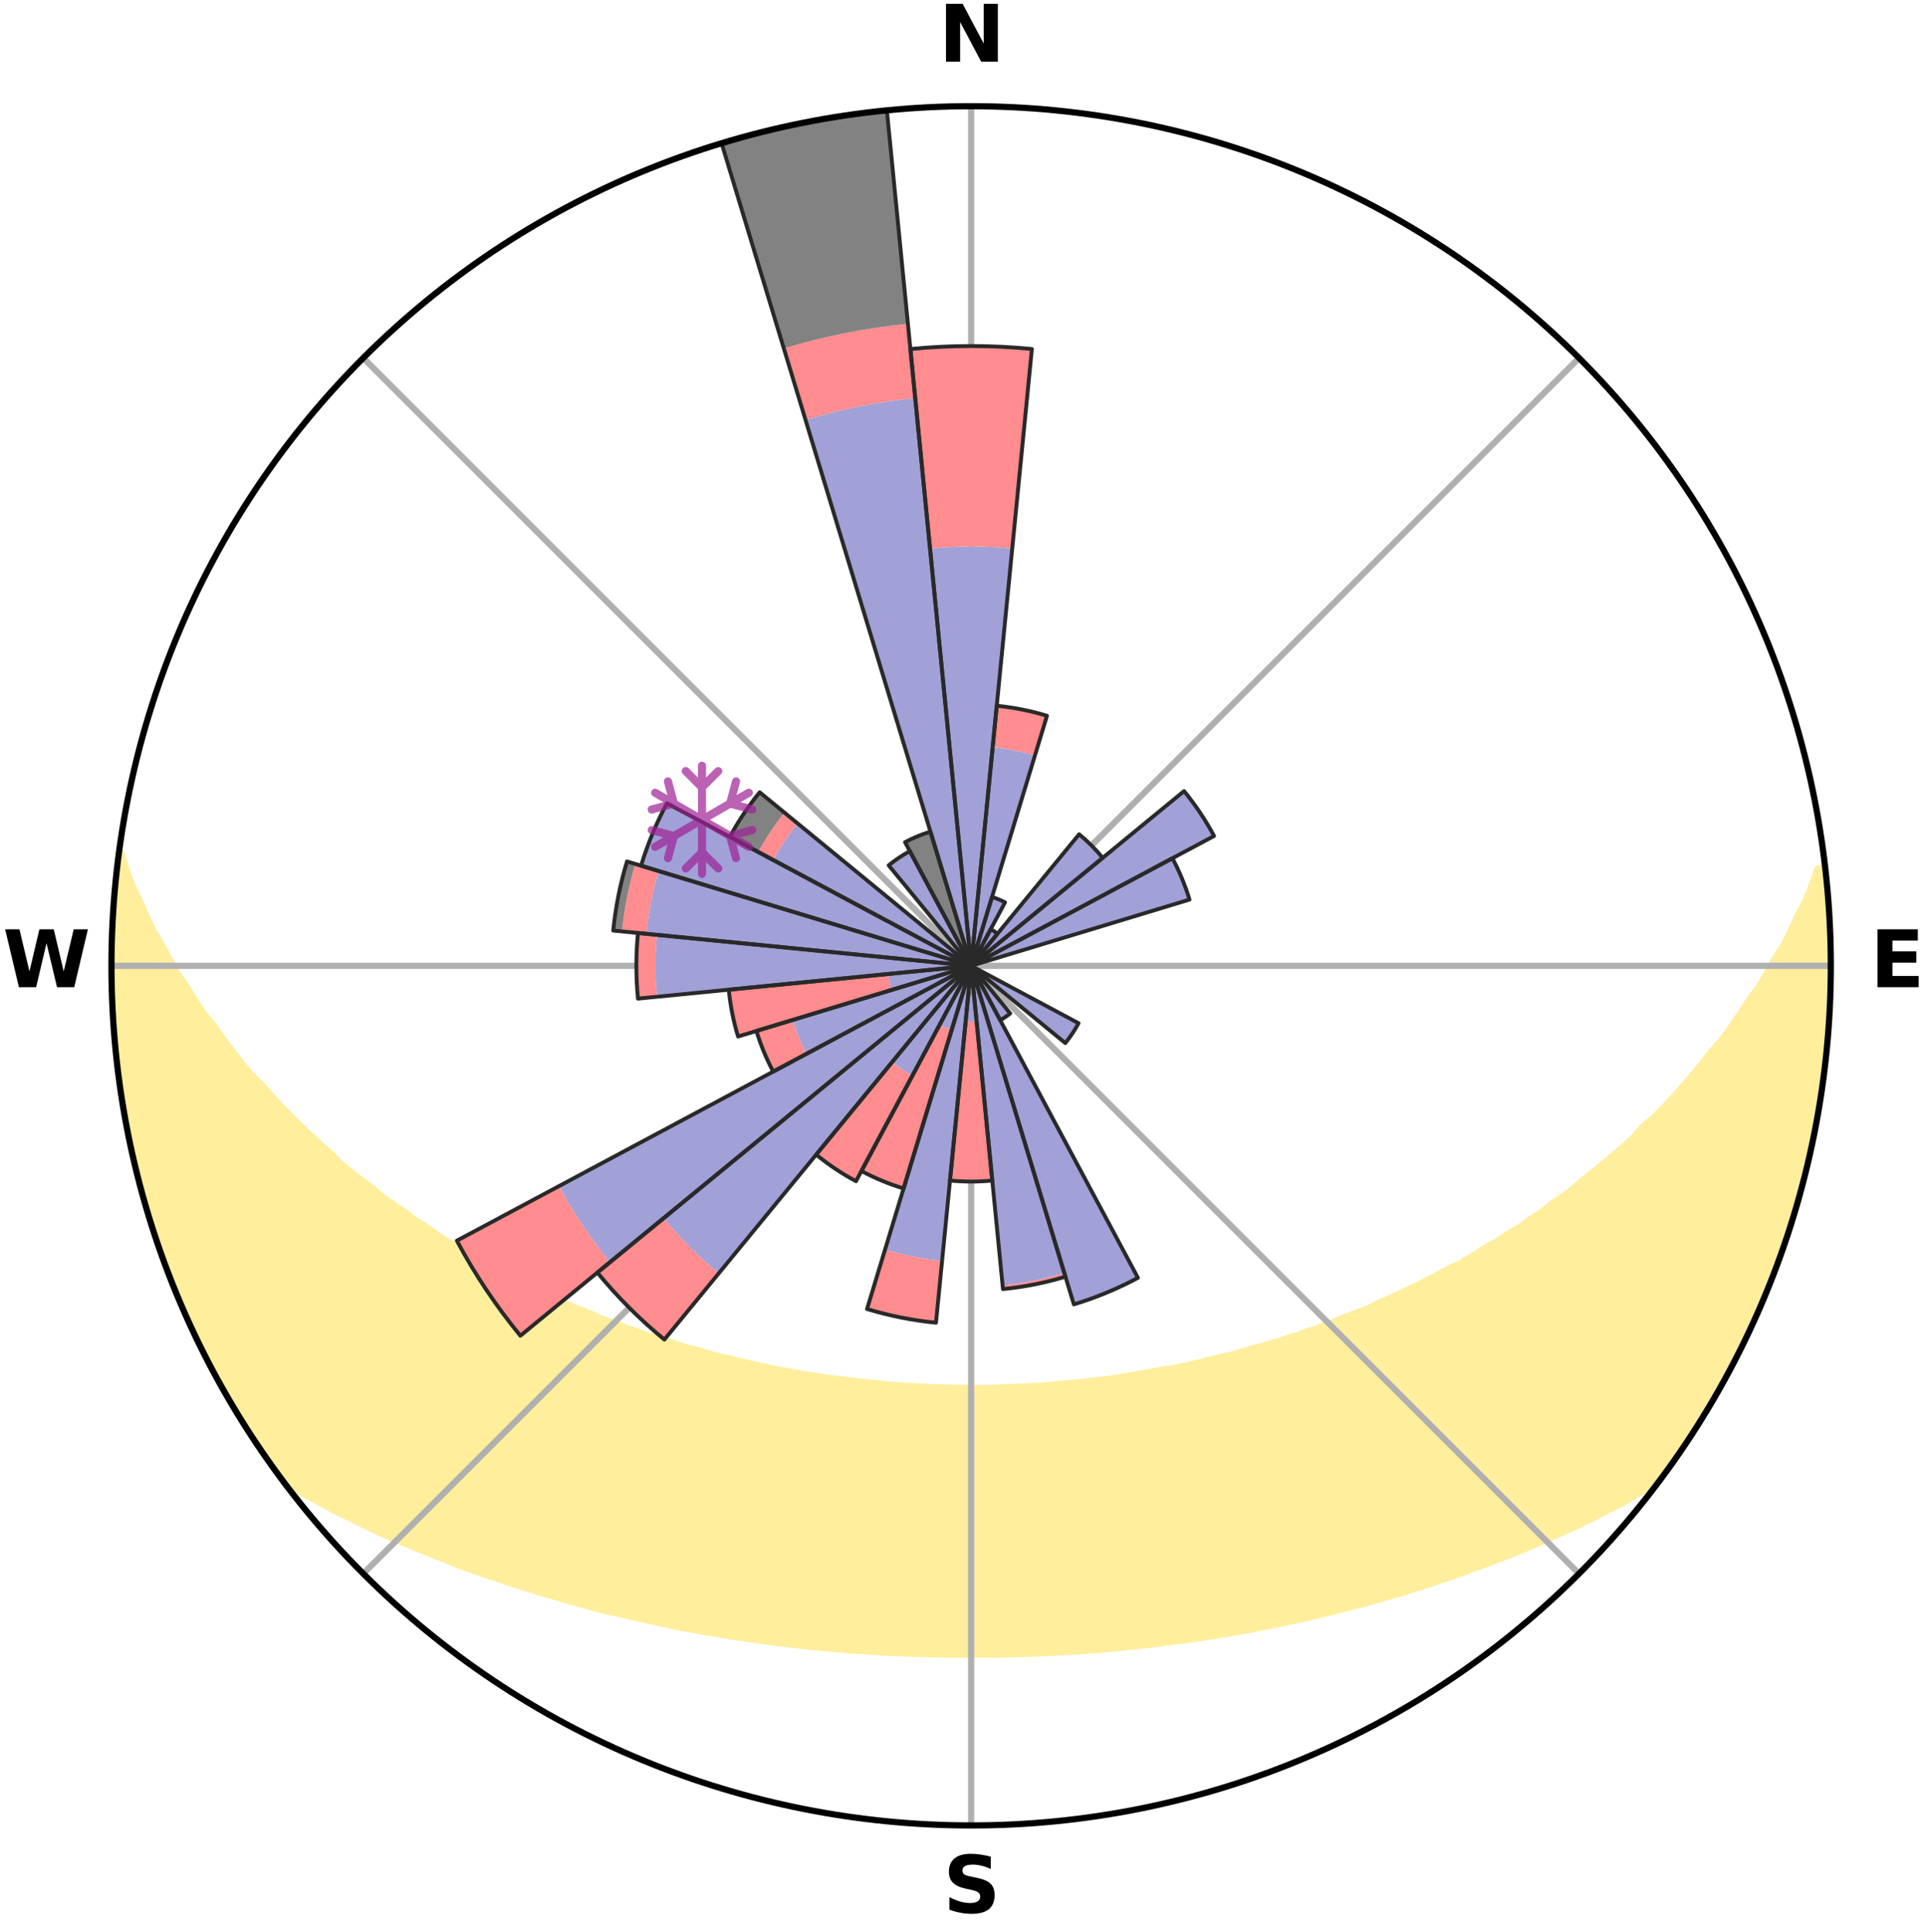 <?xml version="1.0" encoding="utf-8" standalone="no"?>
<!DOCTYPE svg PUBLIC "-//W3C//DTD SVG 1.1//EN"
  "http://www.w3.org/Graphics/SVG/1.1/DTD/svg11.dtd">
<svg xmlns:xlink="http://www.w3.org/1999/xlink" width="248.41pt" height="249.158pt" viewBox="0 0 248.41 249.158" xmlns="http://www.w3.org/2000/svg" version="1.1">
 <title>Ski Rose for Mehliskopf</title>
 <defs>
  <style type="text/css">*{stroke-linejoin: round; stroke-linecap: butt}</style>
 </defs>
 <g id="figure_1">
  <g id="patch_1">
   <path d="M 0 249.158 
L 248.41 249.158 
L 248.41 0 
L 0 0 
z
" style="fill: #ffffff"/>
  </g>
  <g id="axes_1">
   <g id="patch_2">
    <path d="M 236.135 124.579 
C 236.135 110.018 233.267 95.599 227.695 82.147 
C 222.122 68.695 213.955 56.471 203.659 46.175 
C 193.363 35.879 181.139 27.711 167.687 22.139 
C 154.235 16.567 139.815 13.699 125.255 13.699 
C 110.694 13.699 96.275 16.567 82.823 22.139 
C 69.371 27.711 57.147 35.879 46.851 46.175 
C 36.555 56.471 28.387 68.695 22.815 82.147 
C 17.243 95.599 14.375 110.018 14.375 124.579 
C 14.375 139.14 17.243 153.559 22.815 167.011 
C 28.387 180.463 36.555 192.687 46.851 202.983 
C 57.147 213.279 69.371 221.447 82.823 227.019 
C 96.275 232.591 110.694 235.459 125.255 235.459 
C 139.815 235.459 154.235 232.591 167.687 227.019 
C 181.139 221.447 193.363 213.279 203.659 202.983 
C 213.955 192.687 222.122 180.463 227.695 167.011 
C 233.267 153.559 236.135 139.14 236.135 124.579 
M 125.255 124.579 
C 125.255 124.579 125.255 124.579 125.255 124.579 
C 125.255 124.579 125.255 124.579 125.255 124.579 
C 125.255 124.579 125.255 124.579 125.255 124.579 
C 125.255 124.579 125.255 124.579 125.255 124.579 
C 125.255 124.579 125.255 124.579 125.255 124.579 
C 125.255 124.579 125.255 124.579 125.255 124.579 
C 125.255 124.579 125.255 124.579 125.255 124.579 
C 125.255 124.579 125.255 124.579 125.255 124.579 
C 125.255 124.579 125.255 124.579 125.255 124.579 
C 125.255 124.579 125.255 124.579 125.255 124.579 
C 125.255 124.579 125.255 124.579 125.255 124.579 
C 125.255 124.579 125.255 124.579 125.255 124.579 
C 125.255 124.579 125.255 124.579 125.255 124.579 
C 125.255 124.579 125.255 124.579 125.255 124.579 
C 125.255 124.579 125.255 124.579 125.255 124.579 
C 125.255 124.579 125.255 124.579 125.255 124.579 
z
" style="fill: #ffffff"/>
   </g>
   <g id="PolyCollection_1">
    <defs>
     <path id="me147cd2252" d="M 235.391 -137.127 
L 234.506 -137.027 
L 233.796 -135.03 
L 233.019 -133.06 
L 231.993 -131.107 
L 231.11 -129.201 
L 230.184 -127.327 
L 229.02 -125.485 
L 228.018 -123.682 
L 226.982 -121.915 
L 225.714 -120.193 
L 224.616 -118.502 
L 223.49 -116.848 
L 222.338 -115.231 
L 220.96 -113.675 
L 219.759 -112.137 
L 218.535 -110.638 
L 217.29 -109.178 
L 216.026 -107.756 
L 214.743 -106.373 
L 213.442 -105.028 
L 211.934 -103.769 
L 210.796 -102.457 
L 209.452 -101.229 
L 208.096 -100.04 
L 206.73 -98.89 
L 205.354 -97.778 
L 203.969 -96.705 
L 202.756 -95.602 
L 201.357 -94.602 
L 199.953 -93.638 
L 198.717 -92.637 
L 197.304 -91.744 
L 196.056 -90.809 
L 194.64 -89.985 
L 193.384 -89.113 
L 191.968 -88.357 
L 190.708 -87.547 
L 189.446 -86.767 
L 188.183 -86.017 
L 186.775 -85.386 
L 185.515 -84.694 
L 184.256 -84.029 
L 182.999 -83.391 
L 181.744 -82.779 
L 180.493 -82.194 
L 179.245 -81.633 
L 178.002 -81.098 
L 176.881 -80.486 
L 175.645 -79.997 
L 174.415 -79.532 
L 173.192 -79.088 
L 172.08 -78.564 
L 170.868 -78.163 
L 169.76 -77.68 
L 168.562 -77.318 
L 167.461 -76.874 
L 166.276 -76.549 
L 165.183 -76.142 
L 164.015 -75.851 
L 162.931 -75.479 
L 161.779 -75.22 
L 160.705 -74.879 
L 159.636 -74.555 
L 158.57 -74.246 
L 157.45 -74.043 
L 156.395 -73.762 
L 155.346 -73.495 
L 154.3 -73.241 
L 153.259 -73.001 
L 152.223 -72.773 
L 151.192 -72.557 
L 150.128 -72.432 
L 149.109 -72.237 
L 148.094 -72.053 
L 147.084 -71.879 
L 146.078 -71.715 
L 145.077 -71.561 
L 144.103 -71.353 
L 143.109 -71.22 
L 142.118 -71.095 
L 141.132 -70.979 
L 140.15 -70.871 
L 139.171 -70.77 
L 138.196 -70.676 
L 137.224 -70.59 
L 136.255 -70.51 
L 135.296 -70.401 
L 134.332 -70.338 
L 133.37 -70.28 
L 132.41 -70.229 
L 131.452 -70.184 
L 130.496 -70.144 
L 129.543 -70.094 
L 128.589 -70.069 
L 127.636 -70.049 
L 126.683 -70.034 
L 125.731 -70.025 
L 124.779 -70.025 
L 123.827 -70.037 
L 122.874 -70.055 
L 121.921 -70.078 
L 120.968 -70.106 
L 120.013 -70.139 
L 119.059 -70.2 
L 118.102 -70.248 
L 117.143 -70.302 
L 116.182 -70.362 
L 115.219 -70.428 
L 114.253 -70.501 
L 113.293 -70.621 
L 112.322 -70.711 
L 111.348 -70.807 
L 110.371 -70.91 
L 109.39 -71.021 
L 108.405 -71.139 
L 107.417 -71.266 
L 106.424 -71.402 
L 105.427 -71.546 
L 104.425 -71.7 
L 103.419 -71.863 
L 102.408 -72.036 
L 101.393 -72.22 
L 100.373 -72.414 
L 99.349 -72.62 
L 98.32 -72.837 
L 97.286 -73.066 
L 96.247 -73.308 
L 95.204 -73.563 
L 94.157 -73.832 
L 93.047 -74.023 
L 91.988 -74.318 
L 90.925 -74.628 
L 89.858 -74.954 
L 88.715 -75.199 
L 87.638 -75.555 
L 86.557 -75.929 
L 85.391 -76.22 
L 84.301 -76.628 
L 83.12 -76.954 
L 82.021 -77.398 
L 80.826 -77.761 
L 79.721 -78.244 
L 78.513 -78.646 
L 77.296 -79.068 
L 76.183 -79.613 
L 74.956 -80.079 
L 73.724 -80.567 
L 72.485 -81.079 
L 71.366 -81.714 
L 70.121 -82.274 
L 68.873 -82.859 
L 67.622 -83.47 
L 66.367 -84.107 
L 65.112 -84.771 
L 63.855 -85.463 
L 62.45 -86.092 
L 61.19 -86.842 
L 59.932 -87.621 
L 58.675 -88.429 
L 57.262 -89.184 
L 56.01 -90.055 
L 54.761 -90.955 
L 53.351 -91.811 
L 52.113 -92.776 
L 50.709 -93.701 
L 49.308 -94.663 
L 48.09 -95.728 
L 46.702 -96.762 
L 45.321 -97.834 
L 43.948 -98.943 
L 42.771 -100.146 
L 41.42 -101.33 
L 40.081 -102.552 
L 38.755 -103.812 
L 37.443 -105.112 
L 36.147 -106.45 
L 34.868 -107.827 
L 33.608 -109.243 
L 32.169 -110.667 
L 30.948 -112.163 
L 29.749 -113.698 
L 28.574 -115.27 
L 27.425 -116.88 
L 26.101 -118.515 
L 25.006 -120.202 
L 23.94 -121.926 
L 22.706 -123.684 
L 21.706 -125.483 
L 20.741 -127.316 
L 19.618 -129.191 
L 18.735 -131.094 
L 17.899 -133.028 
L 16.928 -135.01 
L 16.213 -137.003 
L 15.57 -139.019 
L 15.399 -139.042 
L 15.399 -139.042 
L 15.169 -137.122 
L 15.055 -135.19 
L 14.719 -133.278 
L 14.587 -131.348 
L 14.573 -129.412 
L 14.42 -127.481 
L 14.387 -125.547 
L 14.386 -123.612 
L 14.417 -121.677 
L 14.568 -119.746 
L 14.663 -117.815 
L 14.789 -115.885 
L 14.946 -113.958 
L 15.227 -112.043 
L 15.369 -110.112 
L 15.62 -108.194 
L 15.901 -106.28 
L 16.309 -104.387 
L 16.651 -102.483 
L 17.024 -100.585 
L 17.59 -98.731 
L 17.959 -96.83 
L 18.424 -94.952 
L 18.978 -93.099 
L 19.602 -91.267 
L 20.158 -89.414 
L 20.745 -87.57 
L 21.461 -85.772 
L 22.11 -83.949 
L 22.842 -82.158 
L 23.649 -80.4 
L 24.392 -78.613 
L 25.219 -76.865 
L 26.03 -75.107 
L 26.927 -73.393 
L 27.865 -71.7 
L 28.785 -69.999 
L 29.743 -68.318 
L 30.738 -66.659 
L 31.742 -65.005 
L 32.794 -63.38 
L 33.88 -61.779 
L 35.052 -60.238 
L 36.126 -58.627 
L 37.753 -57.437 
L 39.497 -56.364 
L 41.319 -55.388 
L 43.097 -54.409 
L 44.936 -53.519 
L 46.727 -52.622 
L 48.521 -51.761 
L 50.315 -50.936 
L 52.16 -50.197 
L 53.95 -49.439 
L 55.736 -48.713 
L 57.519 -48.018 
L 59.252 -47.3 
L 61.026 -46.663 
L 62.794 -46.055 
L 64.555 -45.473 
L 66.275 -44.872 
L 68.023 -44.343 
L 69.728 -43.788 
L 71.462 -43.307 
L 73.16 -42.806 
L 74.848 -42.323 
L 76.534 -41.868 
L 78.211 -41.429 
L 79.907 -41.058 
L 81.573 -40.667 
L 83.23 -40.29 
L 84.883 -39.938 
L 86.511 -39.563 
L 88.15 -39.243 
L 89.785 -38.947 
L 91.411 -38.662 
L 93.034 -38.4 
L 94.637 -38.118 
L 96.246 -37.881 
L 97.852 -37.667 
L 99.442 -37.435 
L 101.034 -37.243 
L 102.616 -37.043 
L 104.202 -36.886 
L 105.776 -36.716 
L 107.351 -36.578 
L 108.919 -36.437 
L 110.487 -36.332 
L 112.049 -36.219 
L 113.609 -36.12 
L 115.168 -36.044 
L 116.723 -35.972 
L 118.277 -35.913 
L 119.83 -35.88 
L 121.381 -35.847 
L 122.931 -35.827 
L 124.48 -35.819 
L 126.029 -35.82 
L 127.579 -35.829 
L 129.129 -35.841 
L 130.68 -35.873 
L 132.233 -35.919 
L 133.787 -35.973 
L 135.342 -36.044 
L 136.899 -36.13 
L 138.462 -36.21 
L 140.024 -36.323 
L 141.591 -36.435 
L 143.159 -36.576 
L 144.73 -36.731 
L 146.311 -36.875 
L 147.889 -37.06 
L 149.477 -37.238 
L 151.062 -37.455 
L 152.662 -37.654 
L 154.265 -37.875 
L 155.864 -38.14 
L 157.481 -38.386 
L 159.101 -38.655 
L 160.731 -38.932 
L 162.349 -39.269 
L 163.987 -39.59 
L 165.634 -39.922 
L 167.285 -40.28 
L 168.945 -40.65 
L 170.608 -41.048 
L 172.282 -41.459 
L 173.957 -41.899 
L 175.668 -42.312 
L 177.361 -42.788 
L 179.055 -43.296 
L 180.789 -43.776 
L 182.5 -44.325 
L 184.248 -44.854 
L 185.964 -45.461 
L 187.726 -46.042 
L 189.456 -46.697 
L 191.228 -47.334 
L 193.007 -48 
L 194.79 -48.695 
L 196.577 -49.421 
L 198.367 -50.179 
L 200.16 -50.97 
L 201.953 -51.795 
L 203.797 -52.609 
L 205.588 -53.506 
L 207.374 -54.443 
L 209.21 -55.371 
L 210.974 -56.395 
L 212.772 -57.425 
L 214.381 -58.629 
L 215.521 -60.193 
L 216.628 -61.78 
L 217.673 -63.409 
L 218.766 -65.006 
L 219.78 -66.654 
L 220.731 -68.339 
L 221.699 -70.014 
L 222.607 -71.721 
L 223.605 -73.381 
L 224.472 -75.111 
L 225.27 -76.874 
L 226.115 -78.615 
L 226.912 -80.377 
L 227.662 -82.161 
L 228.364 -83.963 
L 229.07 -85.764 
L 229.672 -87.603 
L 230.382 -89.404 
L 230.892 -91.272 
L 231.487 -93.112 
L 232.073 -94.956 
L 232.597 -96.819 
L 232.954 -98.723 
L 233.413 -100.601 
L 233.824 -102.49 
L 234.204 -104.387 
L 234.544 -106.29 
L 234.846 -108.201 
L 235.112 -110.116 
L 235.339 -112.037 
L 235.526 -113.961 
L 235.676 -115.889 
L 235.799 -117.818 
L 235.875 -119.749 
L 236.089 -121.677 
L 236.108 -123.612 
L 236.077 -125.546 
L 236.028 -127.48 
L 235.929 -129.411 
L 235.796 -131.34 
L 235.631 -133.266 
L 235.62 -135.206 
L 235.391 -137.127 
z
" style="stroke: #ffee9c"/>
    </defs>
    <g clip-path="url(#pf3ef4b6b08)">
     <use xlink:href="#me147cd2252" x="0" y="249.158" style="fill: #ffee9c; stroke: #ffee9c"/>
    </g>
   </g>
   <g id="matplotlib.axis_1">
    <g id="xtick_1">
     <g id="line2d_1">
      <path d="M 125.255 124.579 
L 125.255 13.699 
" clip-path="url(#pf3ef4b6b08)" style="fill: none; stroke: #b0b0b0; stroke-width: 0.8; stroke-linecap: square"/>
     </g>
     <g id="text_1">
      <!-- N -->
      <g transform="translate(121.07 7.958) scale(0.1 -0.1)">
       <defs>
        <path id="DejaVuSans-Bold-4e" d="M 588 4666 
L 1931 4666 
L 3628 1466 
L 3628 4666 
L 4769 4666 
L 4769 0 
L 3425 0 
L 1728 3200 
L 1728 0 
L 588 0 
L 588 4666 
z
" transform="scale(0.016)"/>
       </defs>
       <use xlink:href="#DejaVuSans-Bold-4e"/>
      </g>
     </g>
    </g>
    <g id="xtick_2">
     <g id="line2d_2">
      <path d="M 125.255 124.579 
L 203.659 46.175 
" clip-path="url(#pf3ef4b6b08)" style="fill: none; stroke: #b0b0b0; stroke-width: 0.8; stroke-linecap: square"/>
     </g>
    </g>
    <g id="xtick_3">
     <g id="line2d_3">
      <path d="M 125.255 124.579 
L 236.135 124.579 
" clip-path="url(#pf3ef4b6b08)" style="fill: none; stroke: #b0b0b0; stroke-width: 0.8; stroke-linecap: square"/>
     </g>
     <g id="text_2">
      <!-- E -->
      <g transform="translate(241.219 127.338) scale(0.1 -0.1)">
       <defs>
        <path id="DejaVuSans-Bold-45" d="M 588 4666 
L 3834 4666 
L 3834 3756 
L 1791 3756 
L 1791 2888 
L 3713 2888 
L 3713 1978 
L 1791 1978 
L 1791 909 
L 3903 909 
L 3903 0 
L 588 0 
L 588 4666 
z
" transform="scale(0.016)"/>
       </defs>
       <use xlink:href="#DejaVuSans-Bold-45"/>
      </g>
     </g>
    </g>
    <g id="xtick_4">
     <g id="line2d_4">
      <path d="M 125.255 124.579 
L 203.659 202.983 
" clip-path="url(#pf3ef4b6b08)" style="fill: none; stroke: #b0b0b0; stroke-width: 0.8; stroke-linecap: square"/>
     </g>
    </g>
    <g id="xtick_5">
     <g id="line2d_5">
      <path d="M 125.255 124.579 
L 125.255 235.459 
" clip-path="url(#pf3ef4b6b08)" style="fill: none; stroke: #b0b0b0; stroke-width: 0.8; stroke-linecap: square"/>
     </g>
     <g id="text_3">
      <!-- S -->
      <g transform="translate(121.654 246.718) scale(0.1 -0.1)">
       <defs>
        <path id="DejaVuSans-Bold-53" d="M 3834 4519 
L 3834 3531 
Q 3450 3703 3084 3790 
Q 2719 3878 2394 3878 
Q 1963 3878 1756 3759 
Q 1550 3641 1550 3391 
Q 1550 3203 1689 3098 
Q 1828 2994 2194 2919 
L 2706 2816 
Q 3484 2659 3812 2340 
Q 4141 2022 4141 1434 
Q 4141 663 3683 286 
Q 3225 -91 2284 -91 
Q 1841 -91 1394 -6 
Q 947 78 500 244 
L 500 1259 
Q 947 1022 1364 901 
Q 1781 781 2169 781 
Q 2563 781 2772 912 
Q 2981 1044 2981 1288 
Q 2981 1506 2839 1625 
Q 2697 1744 2272 1838 
L 1806 1941 
Q 1106 2091 782 2419 
Q 459 2747 459 3303 
Q 459 4000 909 4375 
Q 1359 4750 2203 4750 
Q 2588 4750 2994 4692 
Q 3400 4634 3834 4519 
z
" transform="scale(0.016)"/>
       </defs>
       <use xlink:href="#DejaVuSans-Bold-53"/>
      </g>
     </g>
    </g>
    <g id="xtick_6">
     <g id="line2d_6">
      <path d="M 125.255 124.579 
L 46.851 202.983 
" clip-path="url(#pf3ef4b6b08)" style="fill: none; stroke: #b0b0b0; stroke-width: 0.8; stroke-linecap: square"/>
     </g>
    </g>
    <g id="xtick_7">
     <g id="line2d_7">
      <path d="M 125.255 124.579 
L 14.375 124.579 
" clip-path="url(#pf3ef4b6b08)" style="fill: none; stroke: #b0b0b0; stroke-width: 0.8; stroke-linecap: square"/>
     </g>
     <g id="text_4">
      <!-- W -->
      <g transform="translate(0.36 127.338) scale(0.1 -0.1)">
       <defs>
        <path id="DejaVuSans-Bold-57" d="M 191 4666 
L 1344 4666 
L 2150 1275 
L 2950 4666 
L 4109 4666 
L 4909 1275 
L 5716 4666 
L 6859 4666 
L 5759 0 
L 4372 0 
L 3525 3547 
L 2688 0 
L 1300 0 
L 191 4666 
z
" transform="scale(0.016)"/>
       </defs>
       <use xlink:href="#DejaVuSans-Bold-57"/>
      </g>
     </g>
    </g>
    <g id="xtick_8">
     <g id="line2d_8">
      <path d="M 125.255 124.579 
L 46.851 46.175 
" clip-path="url(#pf3ef4b6b08)" style="fill: none; stroke: #b0b0b0; stroke-width: 0.8; stroke-linecap: square"/>
     </g>
    </g>
   </g>
   <g id="matplotlib.axis_2"/>
   <g id="patch_3">
    <path d="M 125.255 124.579 
C 125.255 124.579 125.255 124.579 125.255 124.579 
C 125.255 124.579 125.255 124.579 125.255 124.579 
L 125.255 124.579 
C 125.255 124.579 125.255 124.579 125.255 124.579 
C 125.255 124.579 125.255 124.579 125.255 124.579 
z
" clip-path="url(#pf3ef4b6b08)" style="fill: #d9d9d9"/>
   </g>
   <g id="patch_4">
    <path d="M 125.255 124.579 
C 125.255 124.579 125.255 124.579 125.255 124.579 
C 125.255 124.579 125.255 124.579 125.255 124.579 
L 125.255 124.579 
C 125.255 124.579 125.255 124.579 125.255 124.579 
C 125.255 124.579 125.255 124.579 125.255 124.579 
z
" clip-path="url(#pf3ef4b6b08)" style="fill: #d9d9d9"/>
   </g>
   <g id="patch_5">
    <path d="M 125.255 124.579 
C 125.255 124.579 125.255 124.579 125.255 124.579 
C 125.255 124.579 125.255 124.579 125.255 124.579 
L 125.255 124.579 
C 125.255 124.579 125.255 124.579 125.255 124.579 
C 125.255 124.579 125.255 124.579 125.255 124.579 
z
" clip-path="url(#pf3ef4b6b08)" style="fill: #d9d9d9"/>
   </g>
   <g id="patch_6">
    <path d="M 125.255 124.579 
C 125.255 124.579 125.255 124.579 125.255 124.579 
C 125.255 124.579 125.255 124.579 125.255 124.579 
L 125.255 124.579 
C 125.255 124.579 125.255 124.579 125.255 124.579 
C 125.255 124.579 125.255 124.579 125.255 124.579 
z
" clip-path="url(#pf3ef4b6b08)" style="fill: #d9d9d9"/>
   </g>
   <g id="patch_7">
    <path d="M 125.255 124.579 
C 125.255 124.579 125.255 124.579 125.255 124.579 
C 125.255 124.579 125.255 124.579 125.255 124.579 
L 125.255 124.579 
C 125.255 124.579 125.255 124.579 125.255 124.579 
C 125.255 124.579 125.255 124.579 125.255 124.579 
z
" clip-path="url(#pf3ef4b6b08)" style="fill: #d9d9d9"/>
   </g>
   <g id="patch_8">
    <path d="M 125.255 124.579 
C 125.255 124.579 125.255 124.579 125.255 124.579 
C 125.255 124.579 125.255 124.579 125.255 124.579 
L 125.255 124.579 
C 125.255 124.579 125.255 124.579 125.255 124.579 
C 125.255 124.579 125.255 124.579 125.255 124.579 
z
" clip-path="url(#pf3ef4b6b08)" style="fill: #d9d9d9"/>
   </g>
   <g id="patch_9">
    <path d="M 125.255 124.579 
C 125.255 124.579 125.255 124.579 125.255 124.579 
C 125.255 124.579 125.255 124.579 125.255 124.579 
L 125.255 124.579 
C 125.255 124.579 125.255 124.579 125.255 124.579 
C 125.255 124.579 125.255 124.579 125.255 124.579 
z
" clip-path="url(#pf3ef4b6b08)" style="fill: #d9d9d9"/>
   </g>
   <g id="patch_10">
    <path d="M 125.255 124.579 
C 125.255 124.579 125.255 124.579 125.255 124.579 
C 125.255 124.579 125.255 124.579 125.255 124.579 
L 125.255 124.579 
C 125.255 124.579 125.255 124.579 125.255 124.579 
C 125.255 124.579 125.255 124.579 125.255 124.579 
z
" clip-path="url(#pf3ef4b6b08)" style="fill: #d9d9d9"/>
   </g>
   <g id="patch_11">
    <path d="M 125.255 124.579 
C 125.255 124.579 125.255 124.579 125.255 124.579 
C 125.255 124.579 125.255 124.579 125.255 124.579 
L 125.255 124.579 
C 125.255 124.579 125.255 124.579 125.255 124.579 
C 125.255 124.579 125.255 124.579 125.255 124.579 
z
" clip-path="url(#pf3ef4b6b08)" style="fill: #d9d9d9"/>
   </g>
   <g id="patch_12">
    <path d="M 125.255 124.579 
C 125.255 124.579 125.255 124.579 125.255 124.579 
C 125.255 124.579 125.255 124.579 125.255 124.579 
L 125.255 124.579 
C 125.255 124.579 125.255 124.579 125.255 124.579 
C 125.255 124.579 125.255 124.579 125.255 124.579 
z
" clip-path="url(#pf3ef4b6b08)" style="fill: #d9d9d9"/>
   </g>
   <g id="patch_13">
    <path d="M 125.255 124.579 
C 125.255 124.579 125.255 124.579 125.255 124.579 
C 125.255 124.579 125.255 124.579 125.255 124.579 
L 125.255 124.579 
C 125.255 124.579 125.255 124.579 125.255 124.579 
C 125.255 124.579 125.255 124.579 125.255 124.579 
z
" clip-path="url(#pf3ef4b6b08)" style="fill: #d9d9d9"/>
   </g>
   <g id="patch_14">
    <path d="M 125.255 124.579 
C 125.255 124.579 125.255 124.579 125.255 124.579 
C 125.255 124.579 125.255 124.579 125.255 124.579 
L 125.255 124.579 
C 125.255 124.579 125.255 124.579 125.255 124.579 
C 125.255 124.579 125.255 124.579 125.255 124.579 
z
" clip-path="url(#pf3ef4b6b08)" style="fill: #d9d9d9"/>
   </g>
   <g id="patch_15">
    <path d="M 125.255 124.579 
C 125.255 124.579 125.255 124.579 125.255 124.579 
C 125.255 124.579 125.255 124.579 125.255 124.579 
L 125.255 124.579 
C 125.255 124.579 125.255 124.579 125.255 124.579 
C 125.255 124.579 125.255 124.579 125.255 124.579 
z
" clip-path="url(#pf3ef4b6b08)" style="fill: #d9d9d9"/>
   </g>
   <g id="patch_16">
    <path d="M 125.255 124.579 
C 125.255 124.579 125.255 124.579 125.255 124.579 
C 125.255 124.579 125.255 124.579 125.255 124.579 
L 125.255 124.579 
C 125.255 124.579 125.255 124.579 125.255 124.579 
C 125.255 124.579 125.255 124.579 125.255 124.579 
z
" clip-path="url(#pf3ef4b6b08)" style="fill: #d9d9d9"/>
   </g>
   <g id="patch_17">
    <path d="M 125.255 124.579 
C 125.255 124.579 125.255 124.579 125.255 124.579 
C 125.255 124.579 125.255 124.579 125.255 124.579 
L 125.255 124.579 
C 125.255 124.579 125.255 124.579 125.255 124.579 
C 125.255 124.579 125.255 124.579 125.255 124.579 
z
" clip-path="url(#pf3ef4b6b08)" style="fill: #d9d9d9"/>
   </g>
   <g id="patch_18">
    <path d="M 125.255 124.579 
C 125.255 124.579 125.255 124.579 125.255 124.579 
C 125.255 124.579 125.255 124.579 125.255 124.579 
L 125.255 124.579 
C 125.255 124.579 125.255 124.579 125.255 124.579 
C 125.255 124.579 125.255 124.579 125.255 124.579 
z
" clip-path="url(#pf3ef4b6b08)" style="fill: #d9d9d9"/>
   </g>
   <g id="patch_19">
    <path d="M 125.255 124.579 
C 125.255 124.579 125.255 124.579 125.255 124.579 
C 125.255 124.579 125.255 124.579 125.255 124.579 
L 125.255 124.579 
C 125.255 124.579 125.255 124.579 125.255 124.579 
C 125.255 124.579 125.255 124.579 125.255 124.579 
z
" clip-path="url(#pf3ef4b6b08)" style="fill: #d9d9d9"/>
   </g>
   <g id="patch_20">
    <path d="M 125.255 124.579 
C 125.255 124.579 125.255 124.579 125.255 124.579 
C 125.255 124.579 125.255 124.579 125.255 124.579 
L 125.255 124.579 
C 125.255 124.579 125.255 124.579 125.255 124.579 
C 125.255 124.579 125.255 124.579 125.255 124.579 
z
" clip-path="url(#pf3ef4b6b08)" style="fill: #d9d9d9"/>
   </g>
   <g id="patch_21">
    <path d="M 125.255 124.579 
C 125.255 124.579 125.255 124.579 125.255 124.579 
C 125.255 124.579 125.255 124.579 125.255 124.579 
L 125.255 124.579 
C 125.255 124.579 125.255 124.579 125.255 124.579 
C 125.255 124.579 125.255 124.579 125.255 124.579 
z
" clip-path="url(#pf3ef4b6b08)" style="fill: #d9d9d9"/>
   </g>
   <g id="patch_22">
    <path d="M 125.255 124.579 
C 125.255 124.579 125.255 124.579 125.255 124.579 
C 125.255 124.579 125.255 124.579 125.255 124.579 
L 125.255 124.579 
C 125.255 124.579 125.255 124.579 125.255 124.579 
C 125.255 124.579 125.255 124.579 125.255 124.579 
z
" clip-path="url(#pf3ef4b6b08)" style="fill: #d9d9d9"/>
   </g>
   <g id="patch_23">
    <path d="M 125.255 124.579 
C 125.255 124.579 125.255 124.579 125.255 124.579 
C 125.255 124.579 125.255 124.579 125.255 124.579 
L 125.255 124.579 
C 125.255 124.579 125.255 124.579 125.255 124.579 
C 125.255 124.579 125.255 124.579 125.255 124.579 
z
" clip-path="url(#pf3ef4b6b08)" style="fill: #d9d9d9"/>
   </g>
   <g id="patch_24">
    <path d="M 125.255 124.579 
C 125.255 124.579 125.255 124.579 125.255 124.579 
C 125.255 124.579 125.255 124.579 125.255 124.579 
L 125.255 124.579 
C 125.255 124.579 125.255 124.579 125.255 124.579 
C 125.255 124.579 125.255 124.579 125.255 124.579 
z
" clip-path="url(#pf3ef4b6b08)" style="fill: #d9d9d9"/>
   </g>
   <g id="patch_25">
    <path d="M 125.255 124.579 
C 125.255 124.579 125.255 124.579 125.255 124.579 
C 125.255 124.579 125.255 124.579 125.255 124.579 
L 125.255 124.579 
C 125.255 124.579 125.255 124.579 125.255 124.579 
C 125.255 124.579 125.255 124.579 125.255 124.579 
z
" clip-path="url(#pf3ef4b6b08)" style="fill: #d9d9d9"/>
   </g>
   <g id="patch_26">
    <path d="M 125.255 124.579 
C 125.255 124.579 125.255 124.579 125.255 124.579 
C 125.255 124.579 125.255 124.579 125.255 124.579 
L 125.255 124.579 
C 125.255 124.579 125.255 124.579 125.255 124.579 
C 125.255 124.579 125.255 124.579 125.255 124.579 
z
" clip-path="url(#pf3ef4b6b08)" style="fill: #d9d9d9"/>
   </g>
   <g id="patch_27">
    <path d="M 125.255 124.579 
C 125.255 124.579 125.255 124.579 125.255 124.579 
C 125.255 124.579 125.255 124.579 125.255 124.579 
L 125.255 124.579 
C 125.255 124.579 125.255 124.579 125.255 124.579 
C 125.255 124.579 125.255 124.579 125.255 124.579 
z
" clip-path="url(#pf3ef4b6b08)" style="fill: #d9d9d9"/>
   </g>
   <g id="patch_28">
    <path d="M 125.255 124.579 
C 125.255 124.579 125.255 124.579 125.255 124.579 
C 125.255 124.579 125.255 124.579 125.255 124.579 
L 125.255 124.579 
C 125.255 124.579 125.255 124.579 125.255 124.579 
C 125.255 124.579 125.255 124.579 125.255 124.579 
z
" clip-path="url(#pf3ef4b6b08)" style="fill: #d9d9d9"/>
   </g>
   <g id="patch_29">
    <path d="M 125.255 124.579 
C 125.255 124.579 125.255 124.579 125.255 124.579 
C 125.255 124.579 125.255 124.579 125.255 124.579 
L 125.255 124.579 
C 125.255 124.579 125.255 124.579 125.255 124.579 
C 125.255 124.579 125.255 124.579 125.255 124.579 
z
" clip-path="url(#pf3ef4b6b08)" style="fill: #d9d9d9"/>
   </g>
   <g id="patch_30">
    <path d="M 125.255 124.579 
C 125.255 124.579 125.255 124.579 125.255 124.579 
C 125.255 124.579 125.255 124.579 125.255 124.579 
L 125.255 124.579 
C 125.255 124.579 125.255 124.579 125.255 124.579 
C 125.255 124.579 125.255 124.579 125.255 124.579 
z
" clip-path="url(#pf3ef4b6b08)" style="fill: #d9d9d9"/>
   </g>
   <g id="patch_31">
    <path d="M 125.255 124.579 
C 125.255 124.579 125.255 124.579 125.255 124.579 
C 125.255 124.579 125.255 124.579 125.255 124.579 
L 125.255 124.579 
C 125.255 124.579 125.255 124.579 125.255 124.579 
C 125.255 124.579 125.255 124.579 125.255 124.579 
z
" clip-path="url(#pf3ef4b6b08)" style="fill: #d9d9d9"/>
   </g>
   <g id="patch_32">
    <path d="M 125.255 124.579 
C 125.255 124.579 125.255 124.579 125.255 124.579 
C 125.255 124.579 125.255 124.579 125.255 124.579 
L 125.255 124.579 
C 125.255 124.579 125.255 124.579 125.255 124.579 
C 125.255 124.579 125.255 124.579 125.255 124.579 
z
" clip-path="url(#pf3ef4b6b08)" style="fill: #d9d9d9"/>
   </g>
   <g id="patch_33">
    <path d="M 125.255 124.579 
C 125.255 124.579 125.255 124.579 125.255 124.579 
C 125.255 124.579 125.255 124.579 125.255 124.579 
L 125.255 124.579 
C 125.255 124.579 125.255 124.579 125.255 124.579 
C 125.255 124.579 125.255 124.579 125.255 124.579 
z
" clip-path="url(#pf3ef4b6b08)" style="fill: #d9d9d9"/>
   </g>
   <g id="patch_34">
    <path d="M 125.255 124.579 
C 125.255 124.579 125.255 124.579 125.255 124.579 
C 125.255 124.579 125.255 124.579 125.255 124.579 
L 125.255 124.579 
C 125.255 124.579 125.255 124.579 125.255 124.579 
C 125.255 124.579 125.255 124.579 125.255 124.579 
z
" clip-path="url(#pf3ef4b6b08)" style="fill: #d9d9d9"/>
   </g>
   <g id="patch_35">
    <path d="M 125.255 124.579 
C 125.255 124.579 125.255 124.579 125.255 124.579 
C 125.255 124.579 125.255 124.579 125.255 124.579 
L 130.557 70.748 
C 128.795 70.575 127.025 70.488 125.255 70.488 
C 123.484 70.488 121.715 70.575 119.953 70.748 
z
" clip-path="url(#pf3ef4b6b08)" style="fill: #a1a1d8"/>
   </g>
   <g id="patch_36">
    <path d="M 125.255 124.579 
C 125.255 124.579 125.255 124.579 125.255 124.579 
C 125.255 124.579 125.255 124.579 125.255 124.579 
L 133.482 97.459 
C 132.594 97.19 131.694 96.964 130.784 96.783 
C 129.874 96.602 128.956 96.466 128.033 96.375 
z
" clip-path="url(#pf3ef4b6b08)" style="fill: #a1a1d8"/>
   </g>
   <g id="patch_37">
    <path d="M 125.255 124.579 
C 125.255 124.579 125.255 124.579 125.255 124.579 
C 125.255 124.579 125.255 124.579 125.255 124.579 
L 129.628 116.398 
C 129.36 116.255 129.085 116.125 128.805 116.009 
C 128.524 115.892 128.238 115.79 127.948 115.702 
z
" clip-path="url(#pf3ef4b6b08)" style="fill: #a1a1d8"/>
   </g>
   <g id="patch_38">
    <path d="M 125.255 124.579 
C 125.255 124.579 125.255 124.579 125.255 124.579 
C 125.255 124.579 125.255 124.579 125.255 124.579 
L 128.653 120.439 
C 128.517 120.328 128.376 120.223 128.23 120.126 
C 128.085 120.028 127.934 119.938 127.78 119.856 
z
" clip-path="url(#pf3ef4b6b08)" style="fill: #a1a1d8"/>
   </g>
   <g id="patch_39">
    <path d="M 125.255 124.579 
C 125.255 124.579 125.255 124.579 125.255 124.579 
C 125.255 124.579 125.255 124.579 125.255 124.579 
L 142.224 110.653 
C 141.768 110.097 141.286 109.564 140.778 109.056 
C 140.269 108.548 139.737 108.065 139.181 107.61 
z
" clip-path="url(#pf3ef4b6b08)" style="fill: #a1a1d8"/>
   </g>
   <g id="patch_40">
    <path d="M 125.255 124.579 
C 125.255 124.579 125.255 124.579 125.255 124.579 
C 125.255 124.579 125.255 124.579 125.255 124.579 
L 156.586 107.832 
C 156.038 106.806 155.44 105.808 154.794 104.842 
C 154.148 103.875 153.455 102.94 152.717 102.041 
z
" clip-path="url(#pf3ef4b6b08)" style="fill: #a1a1d8"/>
   </g>
   <g id="patch_41">
    <path d="M 125.255 124.579 
C 125.255 124.579 125.255 124.579 125.255 124.579 
C 125.255 124.579 125.255 124.579 125.255 124.579 
L 153.42 116.035 
C 153.141 115.113 152.816 114.206 152.447 113.316 
C 152.078 112.426 151.666 111.554 151.212 110.705 
z
" clip-path="url(#pf3ef4b6b08)" style="fill: #a1a1d8"/>
   </g>
   <g id="patch_42">
    <path d="M 125.255 124.579 
C 125.255 124.579 125.255 124.579 125.255 124.579 
C 125.255 124.579 125.255 124.579 125.255 124.579 
L 125.255 124.579 
C 125.255 124.579 125.255 124.579 125.255 124.579 
C 125.255 124.579 125.255 124.579 125.255 124.579 
z
" clip-path="url(#pf3ef4b6b08)" style="fill: #a1a1d8"/>
   </g>
   <g id="patch_43">
    <path d="M 125.255 124.579 
C 125.255 124.579 125.255 124.579 125.255 124.579 
C 125.255 124.579 125.255 124.579 125.255 124.579 
L 125.255 124.579 
C 125.255 124.579 125.255 124.579 125.255 124.579 
C 125.255 124.579 125.255 124.579 125.255 124.579 
z
" clip-path="url(#pf3ef4b6b08)" style="fill: #a1a1d8"/>
   </g>
   <g id="patch_44">
    <path d="M 125.255 124.579 
C 125.255 124.579 125.255 124.579 125.255 124.579 
C 125.255 124.579 125.255 124.579 125.255 124.579 
L 125.255 124.579 
C 125.255 124.579 125.255 124.579 125.255 124.579 
C 125.255 124.579 125.255 124.579 125.255 124.579 
z
" clip-path="url(#pf3ef4b6b08)" style="fill: #a1a1d8"/>
   </g>
   <g id="patch_45">
    <path d="M 125.255 124.579 
C 125.255 124.579 125.255 124.579 125.255 124.579 
C 125.255 124.579 125.255 124.579 125.255 124.579 
L 125.255 124.579 
C 125.255 124.579 125.255 124.579 125.255 124.579 
C 125.255 124.579 125.255 124.579 125.255 124.579 
z
" clip-path="url(#pf3ef4b6b08)" style="fill: #a1a1d8"/>
   </g>
   <g id="patch_46">
    <path d="M 125.255 124.579 
C 125.255 124.579 125.255 124.579 125.255 124.579 
C 125.255 124.579 125.255 124.579 125.255 124.579 
L 137.396 134.543 
C 137.722 134.146 138.029 133.733 138.314 133.305 
C 138.6 132.878 138.864 132.436 139.107 131.983 
z
" clip-path="url(#pf3ef4b6b08)" style="fill: #a1a1d8"/>
   </g>
   <g id="patch_47">
    <path d="M 125.255 124.579 
C 125.255 124.579 125.255 124.579 125.255 124.579 
C 125.255 124.579 125.255 124.579 125.255 124.579 
L 125.255 124.579 
C 125.255 124.579 125.255 124.579 125.255 124.579 
C 125.255 124.579 125.255 124.579 125.255 124.579 
z
" clip-path="url(#pf3ef4b6b08)" style="fill: #a1a1d8"/>
   </g>
   <g id="patch_48">
    <path d="M 125.255 124.579 
C 125.255 124.579 125.255 124.579 125.255 124.579 
C 125.255 124.579 125.255 124.579 125.255 124.579 
L 129 131.585 
C 129.229 131.462 129.452 131.329 129.668 131.184 
C 129.884 131.04 130.093 130.885 130.294 130.72 
z
" clip-path="url(#pf3ef4b6b08)" style="fill: #a1a1d8"/>
   </g>
   <g id="patch_49">
    <path d="M 125.255 124.579 
C 125.255 124.579 125.255 124.579 125.255 124.579 
C 125.255 124.579 125.255 124.579 125.255 124.579 
L 138.447 168.068 
C 139.871 167.636 141.272 167.135 142.646 166.565 
C 144.02 165.996 145.366 165.36 146.678 164.659 
z
" clip-path="url(#pf3ef4b6b08)" style="fill: #a1a1d8"/>
   </g>
   <g id="patch_50">
    <path d="M 125.255 124.579 
C 125.255 124.579 125.255 124.579 125.255 124.579 
C 125.255 124.579 125.255 124.579 125.255 124.579 
L 129.314 165.797 
C 130.664 165.664 132.005 165.465 133.335 165.2 
C 134.664 164.936 135.98 164.606 137.278 164.213 
z
" clip-path="url(#pf3ef4b6b08)" style="fill: #a1a1d8"/>
   </g>
   <g id="patch_51">
    <path d="M 125.255 124.579 
C 125.255 124.579 125.255 124.579 125.255 124.579 
C 125.255 124.579 125.255 124.579 125.255 124.579 
L 124.551 131.73 
C 124.785 131.753 125.02 131.765 125.255 131.765 
C 125.49 131.765 125.725 131.753 125.959 131.73 
z
" clip-path="url(#pf3ef4b6b08)" style="fill: #a1a1d8"/>
   </g>
   <g id="patch_52">
    <path d="M 125.255 124.579 
C 125.255 124.579 125.255 124.579 125.255 124.579 
C 125.255 124.579 125.255 124.579 125.255 124.579 
L 114.152 161.18 
C 115.35 161.544 116.565 161.848 117.793 162.092 
C 119.021 162.337 120.26 162.52 121.506 162.643 
z
" clip-path="url(#pf3ef4b6b08)" style="fill: #a1a1d8"/>
   </g>
   <g id="patch_53">
    <path d="M 125.255 124.579 
C 125.255 124.579 125.255 124.579 125.255 124.579 
C 125.255 124.579 125.255 124.579 125.255 124.579 
L 121.184 132.195 
C 121.433 132.329 121.689 132.45 121.95 132.558 
C 122.211 132.666 122.477 132.761 122.748 132.843 
z
" clip-path="url(#pf3ef4b6b08)" style="fill: #a1a1d8"/>
   </g>
   <g id="patch_54">
    <path d="M 125.255 124.579 
C 125.255 124.579 125.255 124.579 125.255 124.579 
C 125.255 124.579 125.255 124.579 125.255 124.579 
L 115.062 136.999 
C 115.468 137.333 115.891 137.647 116.328 137.939 
C 116.765 138.231 117.217 138.501 117.681 138.749 
z
" clip-path="url(#pf3ef4b6b08)" style="fill: #a1a1d8"/>
   </g>
   <g id="patch_55">
    <path d="M 125.255 124.579 
C 125.255 124.579 125.255 124.579 125.255 124.579 
C 125.255 124.579 125.255 124.579 125.255 124.579 
L 85.587 157.133 
C 86.653 158.432 87.782 159.677 88.969 160.865 
C 90.157 162.052 91.402 163.181 92.701 164.246 
z
" clip-path="url(#pf3ef4b6b08)" style="fill: #a1a1d8"/>
   </g>
   <g id="patch_56">
    <path d="M 125.255 124.579 
C 125.255 124.579 125.255 124.579 125.255 124.579 
C 125.255 124.579 125.255 124.579 125.255 124.579 
L 72.108 152.986 
C 73.038 154.726 74.053 156.419 75.149 158.059 
C 76.245 159.699 77.42 161.284 78.672 162.809 
z
" clip-path="url(#pf3ef4b6b08)" style="fill: #a1a1d8"/>
   </g>
   <g id="patch_57">
    <path d="M 125.255 124.579 
C 125.255 124.579 125.255 124.579 125.255 124.579 
C 125.255 124.579 125.255 124.579 125.255 124.579 
L 102.22 131.567 
C 102.449 132.321 102.714 133.063 103.016 133.791 
C 103.317 134.519 103.654 135.231 104.026 135.926 
z
" clip-path="url(#pf3ef4b6b08)" style="fill: #a1a1d8"/>
   </g>
   <g id="patch_58">
    <path d="M 125.255 124.579 
C 125.255 124.579 125.255 124.579 125.255 124.579 
C 125.255 124.579 125.255 124.579 125.255 124.579 
L 114.595 125.629 
C 114.629 125.978 114.681 126.325 114.749 126.669 
C 114.817 127.013 114.903 127.353 115.004 127.688 
z
" clip-path="url(#pf3ef4b6b08)" style="fill: #a1a1d8"/>
   </g>
   <g id="patch_59">
    <path d="M 125.255 124.579 
C 125.255 124.579 125.255 124.579 125.255 124.579 
C 125.255 124.579 125.255 124.579 125.255 124.579 
L 84.732 120.588 
C 84.602 121.914 84.536 123.246 84.536 124.579 
C 84.536 125.912 84.602 127.244 84.732 128.57 
z
" clip-path="url(#pf3ef4b6b08)" style="fill: #a1a1d8"/>
   </g>
   <g id="patch_60">
    <path d="M 125.255 124.579 
C 125.255 124.579 125.255 124.579 125.255 124.579 
C 125.255 124.579 125.255 124.579 125.255 124.579 
L 84.964 112.357 
C 84.564 113.676 84.229 115.013 83.96 116.365 
C 83.691 117.717 83.489 119.081 83.354 120.452 
z
" clip-path="url(#pf3ef4b6b08)" style="fill: #a1a1d8"/>
   </g>
   <g id="patch_61">
    <path d="M 125.255 124.579 
C 125.255 124.579 125.255 124.579 125.255 124.579 
C 125.255 124.579 125.255 124.579 125.255 124.579 
L 86.019 103.607 
C 85.333 104.891 84.71 106.209 84.152 107.554 
C 83.595 108.899 83.104 110.271 82.682 111.665 
z
" clip-path="url(#pf3ef4b6b08)" style="fill: #a1a1d8"/>
   </g>
   <g id="patch_62">
    <path d="M 125.255 124.579 
C 125.255 124.579 125.255 124.579 125.255 124.579 
C 125.255 124.579 125.255 124.579 125.255 124.579 
L 102.883 106.219 
C 102.282 106.951 101.717 107.712 101.191 108.5 
C 100.665 109.288 100.177 110.101 99.731 110.936 
z
" clip-path="url(#pf3ef4b6b08)" style="fill: #a1a1d8"/>
   </g>
   <g id="patch_63">
    <path d="M 125.255 124.579 
C 125.255 124.579 125.255 124.579 125.255 124.579 
C 125.255 124.579 125.255 124.579 125.255 124.579 
L 125.255 124.579 
C 125.255 124.579 125.255 124.579 125.255 124.579 
C 125.255 124.579 125.255 124.579 125.255 124.579 
z
" clip-path="url(#pf3ef4b6b08)" style="fill: #a1a1d8"/>
   </g>
   <g id="patch_64">
    <path d="M 125.255 124.579 
C 125.255 124.579 125.255 124.579 125.255 124.579 
C 125.255 124.579 125.255 124.579 125.255 124.579 
L 117.351 109.792 
C 116.867 110.051 116.396 110.333 115.94 110.638 
C 115.484 110.943 115.043 111.27 114.618 111.618 
z
" clip-path="url(#pf3ef4b6b08)" style="fill: #a1a1d8"/>
   </g>
   <g id="patch_65">
    <path d="M 125.255 124.579 
C 125.255 124.579 125.255 124.579 125.255 124.579 
C 125.255 124.579 125.255 124.579 125.255 124.579 
L 125.255 124.579 
C 125.255 124.579 125.255 124.579 125.255 124.579 
C 125.255 124.579 125.255 124.579 125.255 124.579 
z
" clip-path="url(#pf3ef4b6b08)" style="fill: #a1a1d8"/>
   </g>
   <g id="patch_66">
    <path d="M 125.255 124.579 
C 125.255 124.579 125.255 124.579 125.255 124.579 
C 125.255 124.579 125.255 124.579 125.255 124.579 
L 118.042 51.342 
C 115.644 51.578 113.26 51.932 110.898 52.402 
C 108.535 52.871 106.197 53.457 103.892 54.156 
z
" clip-path="url(#pf3ef4b6b08)" style="fill: #a1a1d8"/>
   </g>
   <g id="patch_67">
    <path d="M 119.953 70.748 
C 121.715 70.575 123.484 70.488 125.255 70.488 
C 127.025 70.488 128.795 70.575 130.557 70.748 
L 133.091 45.02 
C 130.487 44.764 127.872 44.635 125.255 44.635 
C 122.638 44.635 120.023 44.764 117.419 45.02 
z
" clip-path="url(#pf3ef4b6b08)" style="fill: #ff8c8e"/>
   </g>
   <g id="patch_68">
    <path d="M 128.033 96.375 
C 128.956 96.466 129.874 96.602 130.784 96.783 
C 131.694 96.964 132.594 97.19 133.482 97.459 
L 135.038 92.327 
C 133.983 92.007 132.912 91.738 131.83 91.523 
C 130.748 91.308 129.656 91.146 128.558 91.038 
z
" clip-path="url(#pf3ef4b6b08)" style="fill: #ff8c8e"/>
   </g>
   <g id="patch_69">
    <path d="M 127.948 115.702 
C 128.238 115.79 128.524 115.892 128.805 116.009 
C 129.085 116.125 129.36 116.255 129.628 116.398 
L 129.628 116.398 
C 129.36 116.255 129.085 116.125 128.805 116.009 
C 128.524 115.892 128.238 115.79 127.948 115.702 
z
" clip-path="url(#pf3ef4b6b08)" style="fill: #ff8c8e"/>
   </g>
   <g id="patch_70">
    <path d="M 127.78 119.856 
C 127.934 119.938 128.085 120.028 128.23 120.126 
C 128.376 120.223 128.517 120.328 128.653 120.439 
L 128.653 120.439 
C 128.517 120.328 128.376 120.223 128.23 120.126 
C 128.085 120.028 127.934 119.938 127.78 119.856 
z
" clip-path="url(#pf3ef4b6b08)" style="fill: #ff8c8e"/>
   </g>
   <g id="patch_71">
    <path d="M 139.181 107.61 
C 139.737 108.065 140.269 108.548 140.778 109.056 
C 141.286 109.564 141.768 110.097 142.224 110.653 
L 142.224 110.653 
C 141.768 110.097 141.286 109.564 140.778 109.056 
C 140.269 108.548 139.737 108.065 139.181 107.61 
z
" clip-path="url(#pf3ef4b6b08)" style="fill: #ff8c8e"/>
   </g>
   <g id="patch_72">
    <path d="M 152.717 102.041 
C 153.455 102.94 154.148 103.875 154.794 104.842 
C 155.44 105.808 156.038 106.806 156.586 107.832 
L 156.586 107.832 
C 156.038 106.806 155.44 105.808 154.794 104.842 
C 154.148 103.875 153.455 102.94 152.717 102.041 
z
" clip-path="url(#pf3ef4b6b08)" style="fill: #ff8c8e"/>
   </g>
   <g id="patch_73">
    <path d="M 151.212 110.705 
C 151.666 111.554 152.078 112.426 152.447 113.316 
C 152.816 114.206 153.141 115.113 153.42 116.035 
L 153.42 116.035 
C 153.141 115.113 152.816 114.206 152.447 113.316 
C 152.078 112.426 151.666 111.554 151.212 110.705 
z
" clip-path="url(#pf3ef4b6b08)" style="fill: #ff8c8e"/>
   </g>
   <g id="patch_74">
    <path d="M 125.255 124.579 
C 125.255 124.579 125.255 124.579 125.255 124.579 
C 125.255 124.579 125.255 124.579 125.255 124.579 
L 125.255 124.579 
C 125.255 124.579 125.255 124.579 125.255 124.579 
C 125.255 124.579 125.255 124.579 125.255 124.579 
z
" clip-path="url(#pf3ef4b6b08)" style="fill: #ff8c8e"/>
   </g>
   <g id="patch_75">
    <path d="M 125.255 124.579 
C 125.255 124.579 125.255 124.579 125.255 124.579 
C 125.255 124.579 125.255 124.579 125.255 124.579 
L 125.255 124.579 
C 125.255 124.579 125.255 124.579 125.255 124.579 
C 125.255 124.579 125.255 124.579 125.255 124.579 
z
" clip-path="url(#pf3ef4b6b08)" style="fill: #ff8c8e"/>
   </g>
   <g id="patch_76">
    <path d="M 125.255 124.579 
C 125.255 124.579 125.255 124.579 125.255 124.579 
C 125.255 124.579 125.255 124.579 125.255 124.579 
L 125.255 124.579 
C 125.255 124.579 125.255 124.579 125.255 124.579 
C 125.255 124.579 125.255 124.579 125.255 124.579 
z
" clip-path="url(#pf3ef4b6b08)" style="fill: #ff8c8e"/>
   </g>
   <g id="patch_77">
    <path d="M 125.255 124.579 
C 125.255 124.579 125.255 124.579 125.255 124.579 
C 125.255 124.579 125.255 124.579 125.255 124.579 
L 125.255 124.579 
C 125.255 124.579 125.255 124.579 125.255 124.579 
C 125.255 124.579 125.255 124.579 125.255 124.579 
z
" clip-path="url(#pf3ef4b6b08)" style="fill: #ff8c8e"/>
   </g>
   <g id="patch_78">
    <path d="M 139.107 131.983 
C 138.864 132.436 138.6 132.878 138.314 133.305 
C 138.029 133.733 137.722 134.146 137.396 134.543 
L 137.396 134.543 
C 137.722 134.146 138.029 133.733 138.314 133.305 
C 138.6 132.878 138.864 132.436 139.107 131.983 
z
" clip-path="url(#pf3ef4b6b08)" style="fill: #ff8c8e"/>
   </g>
   <g id="patch_79">
    <path d="M 125.255 124.579 
C 125.255 124.579 125.255 124.579 125.255 124.579 
C 125.255 124.579 125.255 124.579 125.255 124.579 
L 125.255 124.579 
C 125.255 124.579 125.255 124.579 125.255 124.579 
C 125.255 124.579 125.255 124.579 125.255 124.579 
z
" clip-path="url(#pf3ef4b6b08)" style="fill: #ff8c8e"/>
   </g>
   <g id="patch_80">
    <path d="M 130.294 130.72 
C 130.093 130.885 129.884 131.04 129.668 131.184 
C 129.452 131.329 129.229 131.462 129 131.585 
L 129 131.585 
C 129.229 131.462 129.452 131.329 129.668 131.184 
C 129.884 131.04 130.093 130.885 130.294 130.72 
z
" clip-path="url(#pf3ef4b6b08)" style="fill: #ff8c8e"/>
   </g>
   <g id="patch_81">
    <path d="M 146.678 164.659 
C 145.366 165.36 144.02 165.996 142.646 166.565 
C 141.272 167.135 139.871 167.636 138.447 168.068 
L 138.502 168.249 
C 139.931 167.815 141.339 167.312 142.718 166.74 
C 144.098 166.168 145.45 165.529 146.767 164.825 
z
" clip-path="url(#pf3ef4b6b08)" style="fill: #ff8c8e"/>
   </g>
   <g id="patch_82">
    <path d="M 137.278 164.213 
C 135.98 164.606 134.664 164.936 133.335 165.2 
C 132.005 165.465 130.664 165.664 129.314 165.797 
L 129.362 166.276 
C 130.726 166.142 132.084 165.94 133.429 165.673 
C 134.774 165.405 136.105 165.072 137.417 164.674 
z
" clip-path="url(#pf3ef4b6b08)" style="fill: #ff8c8e"/>
   </g>
   <g id="patch_83">
    <path d="M 125.959 131.73 
C 125.725 131.753 125.49 131.765 125.255 131.765 
C 125.02 131.765 124.785 131.753 124.551 131.73 
L 122.527 152.275 
C 123.434 152.364 124.344 152.409 125.255 152.409 
C 126.166 152.409 127.076 152.364 127.983 152.275 
z
" clip-path="url(#pf3ef4b6b08)" style="fill: #ff8c8e"/>
   </g>
   <g id="patch_84">
    <path d="M 121.506 162.643 
C 120.26 162.52 119.021 162.337 117.793 162.092 
C 116.565 161.848 115.35 161.544 114.152 161.18 
L 111.827 168.846 
C 113.275 169.286 114.745 169.654 116.23 169.949 
C 117.715 170.245 119.214 170.467 120.721 170.615 
z
" clip-path="url(#pf3ef4b6b08)" style="fill: #ff8c8e"/>
   </g>
   <g id="patch_85">
    <path d="M 122.748 132.843 
C 122.477 132.761 122.211 132.666 121.95 132.558 
C 121.689 132.45 121.433 132.329 121.184 132.195 
L 111.107 151.047 
C 111.974 151.51 112.862 151.93 113.77 152.306 
C 114.677 152.682 115.603 153.013 116.543 153.299 
z
" clip-path="url(#pf3ef4b6b08)" style="fill: #ff8c8e"/>
   </g>
   <g id="patch_86">
    <path d="M 117.681 138.749 
C 117.217 138.501 116.765 138.231 116.328 137.939 
C 115.891 137.647 115.468 137.333 115.062 136.999 
L 105.269 148.932 
C 106.066 149.586 106.895 150.201 107.752 150.774 
C 108.61 151.347 109.495 151.877 110.404 152.363 
z
" clip-path="url(#pf3ef4b6b08)" style="fill: #ff8c8e"/>
   </g>
   <g id="patch_87">
    <path d="M 92.701 164.246 
C 91.402 163.181 90.157 162.052 88.969 160.865 
C 87.782 159.677 86.653 158.432 85.587 157.133 
L 77.044 164.144 
C 78.339 165.722 79.711 167.236 81.154 168.679 
C 82.598 170.123 84.111 171.495 85.689 172.79 
z
" clip-path="url(#pf3ef4b6b08)" style="fill: #ff8c8e"/>
   </g>
   <g id="patch_88">
    <path d="M 78.672 162.809 
C 77.42 161.284 76.245 159.699 75.149 158.059 
C 74.053 156.419 73.038 154.726 72.108 152.986 
L 58.925 160.033 
C 60.085 162.204 61.352 164.317 62.719 166.364 
C 64.087 168.411 65.554 170.389 67.116 172.292 
z
" clip-path="url(#pf3ef4b6b08)" style="fill: #ff8c8e"/>
   </g>
   <g id="patch_89">
    <path d="M 104.026 135.926 
C 103.654 135.231 103.317 134.519 103.016 133.791 
C 102.714 133.063 102.449 132.321 102.22 131.567 
L 97.56 132.98 
C 97.835 133.887 98.154 134.779 98.517 135.654 
C 98.879 136.53 99.284 137.386 99.731 138.222 
z
" clip-path="url(#pf3ef4b6b08)" style="fill: #ff8c8e"/>
   </g>
   <g id="patch_90">
    <path d="M 115.004 127.688 
C 114.903 127.353 114.817 127.013 114.749 126.669 
C 114.681 126.325 114.629 125.978 114.595 125.629 
L 93.993 127.658 
C 94.094 128.681 94.245 129.699 94.446 130.707 
C 94.646 131.716 94.896 132.714 95.195 133.698 
z
" clip-path="url(#pf3ef4b6b08)" style="fill: #ff8c8e"/>
   </g>
   <g id="patch_91">
    <path d="M 84.732 128.57 
C 84.602 127.244 84.536 125.912 84.536 124.579 
C 84.536 123.246 84.602 121.914 84.732 120.588 
L 82.283 120.347 
C 82.144 121.753 82.075 123.166 82.075 124.579 
C 82.075 125.992 82.144 127.405 82.283 128.811 
z
" clip-path="url(#pf3ef4b6b08)" style="fill: #ff8c8e"/>
   </g>
   <g id="patch_92">
    <path d="M 83.354 120.452 
C 83.489 119.081 83.691 117.717 83.96 116.365 
C 84.229 115.013 84.564 113.676 84.964 112.357 
L 81.948 111.442 
C 81.518 112.859 81.157 114.297 80.868 115.75 
C 80.579 117.203 80.362 118.669 80.217 120.143 
z
" clip-path="url(#pf3ef4b6b08)" style="fill: #ff8c8e"/>
   </g>
   <g id="patch_93">
    <path d="M 82.682 111.665 
C 83.104 110.271 83.595 108.899 84.152 107.554 
C 84.71 106.209 85.333 104.891 86.019 103.607 
L 86.019 103.607 
C 85.333 104.891 84.71 106.209 84.152 107.554 
C 83.595 108.899 83.104 110.271 82.682 111.665 
z
" clip-path="url(#pf3ef4b6b08)" style="fill: #ff8c8e"/>
   </g>
   <g id="patch_94">
    <path d="M 99.731 110.936 
C 100.177 110.101 100.665 109.288 101.191 108.5 
C 101.717 107.712 102.282 106.951 102.883 106.219 
L 101.185 104.826 
C 100.539 105.613 99.931 106.433 99.365 107.28 
C 98.799 108.127 98.274 109.002 97.794 109.901 
z
" clip-path="url(#pf3ef4b6b08)" style="fill: #ff8c8e"/>
   </g>
   <g id="patch_95">
    <path d="M 125.255 124.579 
C 125.255 124.579 125.255 124.579 125.255 124.579 
C 125.255 124.579 125.255 124.579 125.255 124.579 
L 125.255 124.579 
C 125.255 124.579 125.255 124.579 125.255 124.579 
C 125.255 124.579 125.255 124.579 125.255 124.579 
z
" clip-path="url(#pf3ef4b6b08)" style="fill: #ff8c8e"/>
   </g>
   <g id="patch_96">
    <path d="M 114.618 111.618 
C 115.043 111.27 115.484 110.943 115.94 110.638 
C 116.396 110.333 116.867 110.051 117.351 109.792 
L 117.351 109.792 
C 116.867 110.051 116.396 110.333 115.94 110.638 
C 115.484 110.943 115.043 111.27 114.618 111.618 
z
" clip-path="url(#pf3ef4b6b08)" style="fill: #ff8c8e"/>
   </g>
   <g id="patch_97">
    <path d="M 125.255 124.579 
C 125.255 124.579 125.255 124.579 125.255 124.579 
C 125.255 124.579 125.255 124.579 125.255 124.579 
L 125.255 124.579 
C 125.255 124.579 125.255 124.579 125.255 124.579 
C 125.255 124.579 125.255 124.579 125.255 124.579 
z
" clip-path="url(#pf3ef4b6b08)" style="fill: #ff8c8e"/>
   </g>
   <g id="patch_98">
    <path d="M 103.892 54.156 
C 106.197 53.457 108.535 52.871 110.898 52.402 
C 113.26 51.932 115.644 51.578 118.042 51.342 
L 117.098 41.766 
C 114.388 42.033 111.692 42.433 109.021 42.964 
C 106.349 43.495 103.706 44.158 101.099 44.948 
z
" clip-path="url(#pf3ef4b6b08)" style="fill: #ff8c8e"/>
   </g>
   <g id="patch_99">
    <path d="M 117.419 45.02 
C 120.023 44.764 122.638 44.635 125.255 44.635 
C 127.872 44.635 130.487 44.764 133.091 45.02 
L 133.091 45.02 
C 130.487 44.764 127.872 44.635 125.255 44.635 
C 122.638 44.635 120.023 44.764 117.419 45.02 
z
" clip-path="url(#pf3ef4b6b08)" style="fill: #828282"/>
   </g>
   <g id="patch_100">
    <path d="M 128.558 91.038 
C 129.656 91.146 130.748 91.308 131.83 91.523 
C 132.912 91.738 133.983 92.007 135.038 92.327 
L 135.038 92.327 
C 133.983 92.007 132.912 91.738 131.83 91.523 
C 130.748 91.308 129.656 91.146 128.558 91.038 
z
" clip-path="url(#pf3ef4b6b08)" style="fill: #828282"/>
   </g>
   <g id="patch_101">
    <path d="M 127.948 115.702 
C 128.238 115.79 128.524 115.892 128.805 116.009 
C 129.085 116.125 129.36 116.255 129.628 116.398 
L 129.628 116.398 
C 129.36 116.255 129.085 116.125 128.805 116.009 
C 128.524 115.892 128.238 115.79 127.948 115.702 
z
" clip-path="url(#pf3ef4b6b08)" style="fill: #828282"/>
   </g>
   <g id="patch_102">
    <path d="M 127.78 119.856 
C 127.934 119.938 128.085 120.028 128.23 120.126 
C 128.376 120.223 128.517 120.328 128.653 120.439 
L 128.653 120.439 
C 128.517 120.328 128.376 120.223 128.23 120.126 
C 128.085 120.028 127.934 119.938 127.78 119.856 
z
" clip-path="url(#pf3ef4b6b08)" style="fill: #828282"/>
   </g>
   <g id="patch_103">
    <path d="M 139.181 107.61 
C 139.737 108.065 140.269 108.548 140.778 109.056 
C 141.286 109.564 141.768 110.097 142.224 110.653 
L 142.224 110.653 
C 141.768 110.097 141.286 109.564 140.778 109.056 
C 140.269 108.548 139.737 108.065 139.181 107.61 
z
" clip-path="url(#pf3ef4b6b08)" style="fill: #828282"/>
   </g>
   <g id="patch_104">
    <path d="M 152.717 102.041 
C 153.455 102.94 154.148 103.875 154.794 104.842 
C 155.44 105.808 156.038 106.806 156.586 107.832 
L 156.586 107.832 
C 156.038 106.806 155.44 105.808 154.794 104.842 
C 154.148 103.875 153.455 102.94 152.717 102.041 
z
" clip-path="url(#pf3ef4b6b08)" style="fill: #828282"/>
   </g>
   <g id="patch_105">
    <path d="M 151.212 110.705 
C 151.666 111.554 152.078 112.426 152.447 113.316 
C 152.816 114.206 153.141 115.113 153.42 116.035 
L 153.42 116.035 
C 153.141 115.113 152.816 114.206 152.447 113.316 
C 152.078 112.426 151.666 111.554 151.212 110.705 
z
" clip-path="url(#pf3ef4b6b08)" style="fill: #828282"/>
   </g>
   <g id="patch_106">
    <path d="M 125.255 124.579 
C 125.255 124.579 125.255 124.579 125.255 124.579 
C 125.255 124.579 125.255 124.579 125.255 124.579 
L 125.255 124.579 
C 125.255 124.579 125.255 124.579 125.255 124.579 
C 125.255 124.579 125.255 124.579 125.255 124.579 
z
" clip-path="url(#pf3ef4b6b08)" style="fill: #828282"/>
   </g>
   <g id="patch_107">
    <path d="M 125.255 124.579 
C 125.255 124.579 125.255 124.579 125.255 124.579 
C 125.255 124.579 125.255 124.579 125.255 124.579 
L 125.255 124.579 
C 125.255 124.579 125.255 124.579 125.255 124.579 
C 125.255 124.579 125.255 124.579 125.255 124.579 
z
" clip-path="url(#pf3ef4b6b08)" style="fill: #828282"/>
   </g>
   <g id="patch_108">
    <path d="M 125.255 124.579 
C 125.255 124.579 125.255 124.579 125.255 124.579 
C 125.255 124.579 125.255 124.579 125.255 124.579 
L 125.255 124.579 
C 125.255 124.579 125.255 124.579 125.255 124.579 
C 125.255 124.579 125.255 124.579 125.255 124.579 
z
" clip-path="url(#pf3ef4b6b08)" style="fill: #828282"/>
   </g>
   <g id="patch_109">
    <path d="M 125.255 124.579 
C 125.255 124.579 125.255 124.579 125.255 124.579 
C 125.255 124.579 125.255 124.579 125.255 124.579 
L 125.255 124.579 
C 125.255 124.579 125.255 124.579 125.255 124.579 
C 125.255 124.579 125.255 124.579 125.255 124.579 
z
" clip-path="url(#pf3ef4b6b08)" style="fill: #828282"/>
   </g>
   <g id="patch_110">
    <path d="M 139.107 131.983 
C 138.864 132.436 138.6 132.878 138.314 133.305 
C 138.029 133.733 137.722 134.146 137.396 134.543 
L 137.396 134.543 
C 137.722 134.146 138.029 133.733 138.314 133.305 
C 138.6 132.878 138.864 132.436 139.107 131.983 
z
" clip-path="url(#pf3ef4b6b08)" style="fill: #828282"/>
   </g>
   <g id="patch_111">
    <path d="M 125.255 124.579 
C 125.255 124.579 125.255 124.579 125.255 124.579 
C 125.255 124.579 125.255 124.579 125.255 124.579 
L 125.255 124.579 
C 125.255 124.579 125.255 124.579 125.255 124.579 
C 125.255 124.579 125.255 124.579 125.255 124.579 
z
" clip-path="url(#pf3ef4b6b08)" style="fill: #828282"/>
   </g>
   <g id="patch_112">
    <path d="M 130.294 130.72 
C 130.093 130.885 129.884 131.04 129.668 131.184 
C 129.452 131.329 129.229 131.462 129 131.585 
L 129 131.585 
C 129.229 131.462 129.452 131.329 129.668 131.184 
C 129.884 131.04 130.093 130.885 130.294 130.72 
z
" clip-path="url(#pf3ef4b6b08)" style="fill: #828282"/>
   </g>
   <g id="patch_113">
    <path d="M 146.767 164.825 
C 145.45 165.529 144.098 166.168 142.718 166.74 
C 141.339 167.312 139.931 167.815 138.502 168.249 
L 138.502 168.249 
C 139.931 167.815 141.339 167.312 142.718 166.74 
C 144.098 166.168 145.45 165.529 146.767 164.825 
z
" clip-path="url(#pf3ef4b6b08)" style="fill: #828282"/>
   </g>
   <g id="patch_114">
    <path d="M 137.417 164.674 
C 136.105 165.072 134.774 165.405 133.429 165.673 
C 132.084 165.94 130.726 166.142 129.362 166.276 
L 129.362 166.276 
C 130.726 166.142 132.084 165.94 133.429 165.673 
C 134.774 165.405 136.105 165.072 137.417 164.674 
z
" clip-path="url(#pf3ef4b6b08)" style="fill: #828282"/>
   </g>
   <g id="patch_115">
    <path d="M 127.983 152.275 
C 127.076 152.364 126.166 152.409 125.255 152.409 
C 124.344 152.409 123.434 152.364 122.527 152.275 
L 122.527 152.275 
C 123.434 152.364 124.344 152.409 125.255 152.409 
C 126.166 152.409 127.076 152.364 127.983 152.275 
z
" clip-path="url(#pf3ef4b6b08)" style="fill: #828282"/>
   </g>
   <g id="patch_116">
    <path d="M 120.721 170.615 
C 119.214 170.467 117.715 170.245 116.23 169.949 
C 114.745 169.654 113.275 169.286 111.827 168.846 
L 111.827 168.846 
C 113.275 169.286 114.745 169.654 116.23 169.949 
C 117.715 170.245 119.214 170.467 120.721 170.615 
z
" clip-path="url(#pf3ef4b6b08)" style="fill: #828282"/>
   </g>
   <g id="patch_117">
    <path d="M 116.543 153.299 
C 115.603 153.013 114.677 152.682 113.77 152.306 
C 112.862 151.93 111.974 151.51 111.107 151.047 
L 111.107 151.047 
C 111.974 151.51 112.862 151.93 113.77 152.306 
C 114.677 152.682 115.603 153.013 116.543 153.299 
z
" clip-path="url(#pf3ef4b6b08)" style="fill: #828282"/>
   </g>
   <g id="patch_118">
    <path d="M 110.404 152.363 
C 109.495 151.877 108.61 151.347 107.752 150.774 
C 106.895 150.201 106.066 149.586 105.269 148.932 
L 105.269 148.932 
C 106.066 149.586 106.895 150.201 107.752 150.774 
C 108.61 151.347 109.495 151.877 110.404 152.363 
z
" clip-path="url(#pf3ef4b6b08)" style="fill: #828282"/>
   </g>
   <g id="patch_119">
    <path d="M 85.689 172.79 
C 84.111 171.495 82.598 170.123 81.154 168.679 
C 79.711 167.236 78.339 165.722 77.044 164.144 
L 77.044 164.144 
C 78.339 165.722 79.711 167.236 81.154 168.679 
C 82.598 170.123 84.111 171.495 85.689 172.79 
z
" clip-path="url(#pf3ef4b6b08)" style="fill: #828282"/>
   </g>
   <g id="patch_120">
    <path d="M 67.116 172.292 
C 65.554 170.389 64.087 168.411 62.719 166.364 
C 61.352 164.317 60.085 162.204 58.925 160.033 
L 58.925 160.033 
C 60.085 162.204 61.352 164.317 62.719 166.364 
C 64.087 168.411 65.554 170.389 67.116 172.292 
z
" clip-path="url(#pf3ef4b6b08)" style="fill: #828282"/>
   </g>
   <g id="patch_121">
    <path d="M 99.731 138.222 
C 99.284 137.386 98.879 136.53 98.517 135.654 
C 98.154 134.779 97.835 133.887 97.56 132.98 
L 97.56 132.98 
C 97.835 133.887 98.154 134.779 98.517 135.654 
C 98.879 136.53 99.284 137.386 99.731 138.222 
z
" clip-path="url(#pf3ef4b6b08)" style="fill: #828282"/>
   </g>
   <g id="patch_122">
    <path d="M 95.195 133.698 
C 94.896 132.714 94.646 131.716 94.446 130.707 
C 94.245 129.699 94.094 128.681 93.993 127.658 
L 93.993 127.658 
C 94.094 128.681 94.245 129.699 94.446 130.707 
C 94.646 131.716 94.896 132.714 95.195 133.698 
z
" clip-path="url(#pf3ef4b6b08)" style="fill: #828282"/>
   </g>
   <g id="patch_123">
    <path d="M 82.283 128.811 
C 82.144 127.405 82.075 125.992 82.075 124.579 
C 82.075 123.166 82.144 121.753 82.283 120.347 
L 82.283 120.347 
C 82.144 121.753 82.075 123.166 82.075 124.579 
C 82.075 125.992 82.144 127.405 82.283 128.811 
z
" clip-path="url(#pf3ef4b6b08)" style="fill: #828282"/>
   </g>
   <g id="patch_124">
    <path d="M 80.217 120.143 
C 80.362 118.669 80.579 117.203 80.868 115.75 
C 81.157 114.297 81.518 112.859 81.948 111.442 
L 80.869 111.115 
C 80.428 112.568 80.059 114.041 79.763 115.53 
C 79.467 117.019 79.244 118.522 79.095 120.033 
z
" clip-path="url(#pf3ef4b6b08)" style="fill: #828282"/>
   </g>
   <g id="patch_125">
    <path d="M 82.682 111.665 
C 83.104 110.271 83.595 108.899 84.152 107.554 
C 84.71 106.209 85.333 104.891 86.019 103.607 
L 86.019 103.607 
C 85.333 104.891 84.71 106.209 84.152 107.554 
C 83.595 108.899 83.104 110.271 82.682 111.665 
z
" clip-path="url(#pf3ef4b6b08)" style="fill: #828282"/>
   </g>
   <g id="patch_126">
    <path d="M 97.794 109.901 
C 98.274 109.002 98.799 108.127 99.365 107.28 
C 99.931 106.433 100.539 105.613 101.185 104.826 
L 97.98 102.195 
C 97.248 103.088 96.559 104.016 95.918 104.977 
C 95.276 105.937 94.682 106.928 94.138 107.947 
z
" clip-path="url(#pf3ef4b6b08)" style="fill: #828282"/>
   </g>
   <g id="patch_127">
    <path d="M 125.255 124.579 
C 125.255 124.579 125.255 124.579 125.255 124.579 
C 125.255 124.579 125.255 124.579 125.255 124.579 
L 125.255 124.579 
C 125.255 124.579 125.255 124.579 125.255 124.579 
C 125.255 124.579 125.255 124.579 125.255 124.579 
z
" clip-path="url(#pf3ef4b6b08)" style="fill: #828282"/>
   </g>
   <g id="patch_128">
    <path d="M 114.618 111.618 
C 115.043 111.27 115.484 110.943 115.94 110.638 
C 116.396 110.333 116.867 110.051 117.351 109.792 
L 117.351 109.792 
C 116.867 110.051 116.396 110.333 115.94 110.638 
C 115.484 110.943 115.043 111.27 114.618 111.618 
z
" clip-path="url(#pf3ef4b6b08)" style="fill: #828282"/>
   </g>
   <g id="patch_129">
    <path d="M 125.255 124.579 
C 125.255 124.579 125.255 124.579 125.255 124.579 
C 125.255 124.579 125.255 124.579 125.255 124.579 
L 120.006 107.274 
C 119.439 107.446 118.881 107.646 118.335 107.872 
C 117.788 108.099 117.252 108.352 116.73 108.631 
z
" clip-path="url(#pf3ef4b6b08)" style="fill: #828282"/>
   </g>
   <g id="patch_130">
    <path d="M 101.099 44.948 
C 103.706 44.158 106.349 43.495 109.021 42.964 
C 111.692 42.433 114.388 42.033 117.098 41.766 
L 114.387 14.233 
C 110.775 14.589 107.183 15.122 103.623 15.83 
C 100.064 16.538 96.541 17.42 93.068 18.474 
z
" clip-path="url(#pf3ef4b6b08)" style="fill: #828282"/>
   </g>
   <g id="patch_131">
    <path d="M 125.255 124.579 
C 125.255 124.579 125.255 124.579 125.255 124.579 
C 125.255 124.579 125.255 124.579 125.255 124.579 
L 133.091 45.02 
C 130.487 44.764 127.872 44.635 125.255 44.635 
C 122.638 44.635 120.023 44.764 117.419 45.02 
L 125.255 124.579 
z
" clip-path="url(#pf3ef4b6b08)" style="fill: none; stroke: #292929; stroke-width: 0.5; stroke-linejoin: miter"/>
   </g>
   <g id="patch_132">
    <path d="M 125.255 124.579 
C 125.255 124.579 125.255 124.579 125.255 124.579 
C 125.255 124.579 125.255 124.579 125.255 124.579 
L 135.038 92.327 
C 133.983 92.007 132.912 91.738 131.83 91.523 
C 130.748 91.308 129.656 91.146 128.558 91.038 
L 125.255 124.579 
z
" clip-path="url(#pf3ef4b6b08)" style="fill: none; stroke: #292929; stroke-width: 0.5; stroke-linejoin: miter"/>
   </g>
   <g id="patch_133">
    <path d="M 125.255 124.579 
C 125.255 124.579 125.255 124.579 125.255 124.579 
C 125.255 124.579 125.255 124.579 125.255 124.579 
L 129.628 116.398 
C 129.36 116.255 129.085 116.125 128.805 116.009 
C 128.524 115.892 128.238 115.79 127.948 115.702 
L 125.255 124.579 
z
" clip-path="url(#pf3ef4b6b08)" style="fill: none; stroke: #292929; stroke-width: 0.5; stroke-linejoin: miter"/>
   </g>
   <g id="patch_134">
    <path d="M 125.255 124.579 
C 125.255 124.579 125.255 124.579 125.255 124.579 
C 125.255 124.579 125.255 124.579 125.255 124.579 
L 128.653 120.439 
C 128.517 120.328 128.376 120.223 128.23 120.126 
C 128.085 120.028 127.934 119.938 127.78 119.856 
L 125.255 124.579 
z
" clip-path="url(#pf3ef4b6b08)" style="fill: none; stroke: #292929; stroke-width: 0.5; stroke-linejoin: miter"/>
   </g>
   <g id="patch_135">
    <path d="M 125.255 124.579 
C 125.255 124.579 125.255 124.579 125.255 124.579 
C 125.255 124.579 125.255 124.579 125.255 124.579 
L 142.224 110.653 
C 141.768 110.097 141.286 109.564 140.778 109.056 
C 140.269 108.548 139.737 108.065 139.181 107.61 
L 125.255 124.579 
z
" clip-path="url(#pf3ef4b6b08)" style="fill: none; stroke: #292929; stroke-width: 0.5; stroke-linejoin: miter"/>
   </g>
   <g id="patch_136">
    <path d="M 125.255 124.579 
C 125.255 124.579 125.255 124.579 125.255 124.579 
C 125.255 124.579 125.255 124.579 125.255 124.579 
L 156.586 107.832 
C 156.038 106.806 155.44 105.808 154.794 104.842 
C 154.148 103.875 153.455 102.94 152.717 102.041 
L 125.255 124.579 
z
" clip-path="url(#pf3ef4b6b08)" style="fill: none; stroke: #292929; stroke-width: 0.5; stroke-linejoin: miter"/>
   </g>
   <g id="patch_137">
    <path d="M 125.255 124.579 
C 125.255 124.579 125.255 124.579 125.255 124.579 
C 125.255 124.579 125.255 124.579 125.255 124.579 
L 153.42 116.035 
C 153.141 115.113 152.816 114.206 152.447 113.316 
C 152.078 112.426 151.666 111.554 151.212 110.705 
L 125.255 124.579 
z
" clip-path="url(#pf3ef4b6b08)" style="fill: none; stroke: #292929; stroke-width: 0.5; stroke-linejoin: miter"/>
   </g>
   <g id="patch_138">
    <path d="M 125.255 124.579 
C 125.255 124.579 125.255 124.579 125.255 124.579 
C 125.255 124.579 125.255 124.579 125.255 124.579 
L 125.255 124.579 
C 125.255 124.579 125.255 124.579 125.255 124.579 
C 125.255 124.579 125.255 124.579 125.255 124.579 
L 125.255 124.579 
z
" clip-path="url(#pf3ef4b6b08)" style="fill: none; stroke: #292929; stroke-width: 0.5; stroke-linejoin: miter"/>
   </g>
   <g id="patch_139">
    <path d="M 125.255 124.579 
C 125.255 124.579 125.255 124.579 125.255 124.579 
C 125.255 124.579 125.255 124.579 125.255 124.579 
L 125.255 124.579 
C 125.255 124.579 125.255 124.579 125.255 124.579 
C 125.255 124.579 125.255 124.579 125.255 124.579 
L 125.255 124.579 
z
" clip-path="url(#pf3ef4b6b08)" style="fill: none; stroke: #292929; stroke-width: 0.5; stroke-linejoin: miter"/>
   </g>
   <g id="patch_140">
    <path d="M 125.255 124.579 
C 125.255 124.579 125.255 124.579 125.255 124.579 
C 125.255 124.579 125.255 124.579 125.255 124.579 
L 125.255 124.579 
C 125.255 124.579 125.255 124.579 125.255 124.579 
C 125.255 124.579 125.255 124.579 125.255 124.579 
L 125.255 124.579 
z
" clip-path="url(#pf3ef4b6b08)" style="fill: none; stroke: #292929; stroke-width: 0.5; stroke-linejoin: miter"/>
   </g>
   <g id="patch_141">
    <path d="M 125.255 124.579 
C 125.255 124.579 125.255 124.579 125.255 124.579 
C 125.255 124.579 125.255 124.579 125.255 124.579 
L 125.255 124.579 
C 125.255 124.579 125.255 124.579 125.255 124.579 
C 125.255 124.579 125.255 124.579 125.255 124.579 
L 125.255 124.579 
z
" clip-path="url(#pf3ef4b6b08)" style="fill: none; stroke: #292929; stroke-width: 0.5; stroke-linejoin: miter"/>
   </g>
   <g id="patch_142">
    <path d="M 125.255 124.579 
C 125.255 124.579 125.255 124.579 125.255 124.579 
C 125.255 124.579 125.255 124.579 125.255 124.579 
L 137.396 134.543 
C 137.722 134.146 138.029 133.733 138.314 133.305 
C 138.6 132.878 138.864 132.436 139.107 131.983 
L 125.255 124.579 
z
" clip-path="url(#pf3ef4b6b08)" style="fill: none; stroke: #292929; stroke-width: 0.5; stroke-linejoin: miter"/>
   </g>
   <g id="patch_143">
    <path d="M 125.255 124.579 
C 125.255 124.579 125.255 124.579 125.255 124.579 
C 125.255 124.579 125.255 124.579 125.255 124.579 
L 125.255 124.579 
C 125.255 124.579 125.255 124.579 125.255 124.579 
C 125.255 124.579 125.255 124.579 125.255 124.579 
L 125.255 124.579 
z
" clip-path="url(#pf3ef4b6b08)" style="fill: none; stroke: #292929; stroke-width: 0.5; stroke-linejoin: miter"/>
   </g>
   <g id="patch_144">
    <path d="M 125.255 124.579 
C 125.255 124.579 125.255 124.579 125.255 124.579 
C 125.255 124.579 125.255 124.579 125.255 124.579 
L 129 131.585 
C 129.229 131.462 129.452 131.329 129.668 131.184 
C 129.884 131.04 130.093 130.885 130.294 130.72 
L 125.255 124.579 
z
" clip-path="url(#pf3ef4b6b08)" style="fill: none; stroke: #292929; stroke-width: 0.5; stroke-linejoin: miter"/>
   </g>
   <g id="patch_145">
    <path d="M 125.255 124.579 
C 125.255 124.579 125.255 124.579 125.255 124.579 
C 125.255 124.579 125.255 124.579 125.255 124.579 
L 138.502 168.249 
C 139.931 167.815 141.339 167.312 142.718 166.74 
C 144.098 166.168 145.45 165.529 146.767 164.825 
L 125.255 124.579 
z
" clip-path="url(#pf3ef4b6b08)" style="fill: none; stroke: #292929; stroke-width: 0.5; stroke-linejoin: miter"/>
   </g>
   <g id="patch_146">
    <path d="M 125.255 124.579 
C 125.255 124.579 125.255 124.579 125.255 124.579 
C 125.255 124.579 125.255 124.579 125.255 124.579 
L 129.362 166.276 
C 130.726 166.142 132.084 165.94 133.429 165.673 
C 134.774 165.405 136.105 165.072 137.417 164.674 
L 125.255 124.579 
z
" clip-path="url(#pf3ef4b6b08)" style="fill: none; stroke: #292929; stroke-width: 0.5; stroke-linejoin: miter"/>
   </g>
   <g id="patch_147">
    <path d="M 125.255 124.579 
C 125.255 124.579 125.255 124.579 125.255 124.579 
C 125.255 124.579 125.255 124.579 125.255 124.579 
L 122.527 152.275 
C 123.434 152.364 124.344 152.409 125.255 152.409 
C 126.166 152.409 127.076 152.364 127.983 152.275 
L 125.255 124.579 
z
" clip-path="url(#pf3ef4b6b08)" style="fill: none; stroke: #292929; stroke-width: 0.5; stroke-linejoin: miter"/>
   </g>
   <g id="patch_148">
    <path d="M 125.255 124.579 
C 125.255 124.579 125.255 124.579 125.255 124.579 
C 125.255 124.579 125.255 124.579 125.255 124.579 
L 111.827 168.846 
C 113.275 169.286 114.745 169.654 116.23 169.949 
C 117.715 170.245 119.214 170.467 120.721 170.615 
L 125.255 124.579 
z
" clip-path="url(#pf3ef4b6b08)" style="fill: none; stroke: #292929; stroke-width: 0.5; stroke-linejoin: miter"/>
   </g>
   <g id="patch_149">
    <path d="M 125.255 124.579 
C 125.255 124.579 125.255 124.579 125.255 124.579 
C 125.255 124.579 125.255 124.579 125.255 124.579 
L 111.107 151.047 
C 111.974 151.51 112.862 151.93 113.77 152.306 
C 114.677 152.682 115.603 153.013 116.543 153.299 
L 125.255 124.579 
z
" clip-path="url(#pf3ef4b6b08)" style="fill: none; stroke: #292929; stroke-width: 0.5; stroke-linejoin: miter"/>
   </g>
   <g id="patch_150">
    <path d="M 125.255 124.579 
C 125.255 124.579 125.255 124.579 125.255 124.579 
C 125.255 124.579 125.255 124.579 125.255 124.579 
L 105.269 148.932 
C 106.066 149.586 106.895 150.201 107.752 150.774 
C 108.61 151.347 109.495 151.877 110.404 152.363 
L 125.255 124.579 
z
" clip-path="url(#pf3ef4b6b08)" style="fill: none; stroke: #292929; stroke-width: 0.5; stroke-linejoin: miter"/>
   </g>
   <g id="patch_151">
    <path d="M 125.255 124.579 
C 125.255 124.579 125.255 124.579 125.255 124.579 
C 125.255 124.579 125.255 124.579 125.255 124.579 
L 77.044 164.144 
C 78.339 165.722 79.711 167.236 81.154 168.679 
C 82.598 170.123 84.111 171.495 85.689 172.79 
L 125.255 124.579 
z
" clip-path="url(#pf3ef4b6b08)" style="fill: none; stroke: #292929; stroke-width: 0.5; stroke-linejoin: miter"/>
   </g>
   <g id="patch_152">
    <path d="M 125.255 124.579 
C 125.255 124.579 125.255 124.579 125.255 124.579 
C 125.255 124.579 125.255 124.579 125.255 124.579 
L 58.925 160.033 
C 60.085 162.204 61.352 164.317 62.719 166.364 
C 64.087 168.411 65.554 170.389 67.116 172.292 
L 125.255 124.579 
z
" clip-path="url(#pf3ef4b6b08)" style="fill: none; stroke: #292929; stroke-width: 0.5; stroke-linejoin: miter"/>
   </g>
   <g id="patch_153">
    <path d="M 125.255 124.579 
C 125.255 124.579 125.255 124.579 125.255 124.579 
C 125.255 124.579 125.255 124.579 125.255 124.579 
L 97.56 132.98 
C 97.835 133.887 98.154 134.779 98.517 135.654 
C 98.879 136.53 99.284 137.386 99.731 138.222 
L 125.255 124.579 
z
" clip-path="url(#pf3ef4b6b08)" style="fill: none; stroke: #292929; stroke-width: 0.5; stroke-linejoin: miter"/>
   </g>
   <g id="patch_154">
    <path d="M 125.255 124.579 
C 125.255 124.579 125.255 124.579 125.255 124.579 
C 125.255 124.579 125.255 124.579 125.255 124.579 
L 93.993 127.658 
C 94.094 128.681 94.245 129.699 94.446 130.707 
C 94.646 131.716 94.896 132.714 95.195 133.698 
L 125.255 124.579 
z
" clip-path="url(#pf3ef4b6b08)" style="fill: none; stroke: #292929; stroke-width: 0.5; stroke-linejoin: miter"/>
   </g>
   <g id="patch_155">
    <path d="M 125.255 124.579 
C 125.255 124.579 125.255 124.579 125.255 124.579 
C 125.255 124.579 125.255 124.579 125.255 124.579 
L 82.283 120.347 
C 82.144 121.753 82.075 123.166 82.075 124.579 
C 82.075 125.992 82.144 127.405 82.283 128.811 
L 125.255 124.579 
z
" clip-path="url(#pf3ef4b6b08)" style="fill: none; stroke: #292929; stroke-width: 0.5; stroke-linejoin: miter"/>
   </g>
   <g id="patch_156">
    <path d="M 125.255 124.579 
C 125.255 124.579 125.255 124.579 125.255 124.579 
C 125.255 124.579 125.255 124.579 125.255 124.579 
L 80.869 111.115 
C 80.428 112.568 80.059 114.041 79.763 115.53 
C 79.467 117.019 79.244 118.522 79.095 120.033 
L 125.255 124.579 
z
" clip-path="url(#pf3ef4b6b08)" style="fill: none; stroke: #292929; stroke-width: 0.5; stroke-linejoin: miter"/>
   </g>
   <g id="patch_157">
    <path d="M 125.255 124.579 
C 125.255 124.579 125.255 124.579 125.255 124.579 
C 125.255 124.579 125.255 124.579 125.255 124.579 
L 86.019 103.607 
C 85.333 104.891 84.71 106.209 84.152 107.554 
C 83.595 108.899 83.104 110.271 82.682 111.665 
L 125.255 124.579 
z
" clip-path="url(#pf3ef4b6b08)" style="fill: none; stroke: #292929; stroke-width: 0.5; stroke-linejoin: miter"/>
   </g>
   <g id="patch_158">
    <path d="M 125.255 124.579 
C 125.255 124.579 125.255 124.579 125.255 124.579 
C 125.255 124.579 125.255 124.579 125.255 124.579 
L 97.98 102.195 
C 97.248 103.088 96.559 104.016 95.918 104.977 
C 95.276 105.937 94.682 106.928 94.138 107.947 
L 125.255 124.579 
z
" clip-path="url(#pf3ef4b6b08)" style="fill: none; stroke: #292929; stroke-width: 0.5; stroke-linejoin: miter"/>
   </g>
   <g id="patch_159">
    <path d="M 125.255 124.579 
C 125.255 124.579 125.255 124.579 125.255 124.579 
C 125.255 124.579 125.255 124.579 125.255 124.579 
L 125.255 124.579 
C 125.255 124.579 125.255 124.579 125.255 124.579 
C 125.255 124.579 125.255 124.579 125.255 124.579 
L 125.255 124.579 
z
" clip-path="url(#pf3ef4b6b08)" style="fill: none; stroke: #292929; stroke-width: 0.5; stroke-linejoin: miter"/>
   </g>
   <g id="patch_160">
    <path d="M 125.255 124.579 
C 125.255 124.579 125.255 124.579 125.255 124.579 
C 125.255 124.579 125.255 124.579 125.255 124.579 
L 117.351 109.792 
C 116.867 110.051 116.396 110.333 115.94 110.638 
C 115.484 110.943 115.043 111.27 114.618 111.618 
L 125.255 124.579 
z
" clip-path="url(#pf3ef4b6b08)" style="fill: none; stroke: #292929; stroke-width: 0.5; stroke-linejoin: miter"/>
   </g>
   <g id="patch_161">
    <path d="M 125.255 124.579 
C 125.255 124.579 125.255 124.579 125.255 124.579 
C 125.255 124.579 125.255 124.579 125.255 124.579 
L 120.006 107.274 
C 119.439 107.446 118.881 107.646 118.335 107.872 
C 117.788 108.099 117.252 108.352 116.73 108.631 
L 125.255 124.579 
z
" clip-path="url(#pf3ef4b6b08)" style="fill: none; stroke: #292929; stroke-width: 0.5; stroke-linejoin: miter"/>
   </g>
   <g id="patch_162">
    <path d="M 125.255 124.579 
C 125.255 124.579 125.255 124.579 125.255 124.579 
C 125.255 124.579 125.255 124.579 125.255 124.579 
L 114.387 14.233 
C 110.775 14.589 107.183 15.122 103.623 15.83 
C 100.064 16.538 96.541 17.42 93.068 18.474 
L 125.255 124.579 
z
" clip-path="url(#pf3ef4b6b08)" style="fill: none; stroke: #292929; stroke-width: 0.5; stroke-linejoin: miter"/>
   </g>
   <g id="PathCollection_1">
    <defs>
     <path id="m93a8b47be7" d="M 0.194 7.414 
L 0.194 7.414 
C 0.055 7.414 -0.078 7.359 -0.176 7.261 
C -0.274 7.163 -0.33 7.03 -0.33 6.891 
L -0.33 5.365 
L -1.528 6.564 
L -1.528 6.564 
C -1.577 6.613 -1.635 6.651 -1.698 6.678 
C -1.762 6.704 -1.83 6.718 -1.899 6.718 
C -1.968 6.718 -2.036 6.704 -2.1 6.678 
C -2.163 6.651 -2.221 6.613 -2.27 6.564 
L -2.27 6.564 
C -2.318 6.515 -2.357 6.458 -2.383 6.394 
C -2.41 6.33 -2.423 6.262 -2.423 6.193 
C -2.423 6.124 -2.41 6.056 -2.383 5.993 
C -2.357 5.929 -2.318 5.871 -2.27 5.823 
L -0.33 3.884 
L -0.33 0.821 
L -2.981 2.352 
L -3.692 5.001 
L -3.692 5.001 
C -3.728 5.135 -3.815 5.25 -3.935 5.319 
C -4.055 5.389 -4.198 5.408 -4.332 5.372 
L -4.332 5.372 
C -4.466 5.336 -4.581 5.249 -4.65 5.129 
C -4.719 5.009 -4.738 4.866 -4.703 4.732 
L -4.263 3.093 
L -5.586 3.856 
L -5.586 3.856 
C -5.645 3.89 -5.711 3.913 -5.779 3.922 
C -5.847 3.931 -5.916 3.926 -5.983 3.909 
C -6.049 3.891 -6.111 3.86 -6.166 3.818 
C -6.221 3.777 -6.266 3.724 -6.301 3.665 
L -6.301 3.665 
C -6.335 3.605 -6.358 3.54 -6.367 3.471 
C -6.375 3.403 -6.371 3.334 -6.353 3.267 
C -6.335 3.201 -6.304 3.139 -6.263 3.084 
C -6.221 3.03 -6.168 2.984 -6.109 2.95 
L -4.786 2.187 
L -6.425 1.747 
L -6.425 1.747 
C -6.559 1.711 -6.673 1.623 -6.743 1.503 
C -6.812 1.383 -6.831 1.24 -6.795 1.106 
L -6.795 1.106 
C -6.777 1.04 -6.747 0.978 -6.705 0.923 
C -6.663 0.869 -6.611 0.823 -6.551 0.789 
C -6.491 0.754 -6.426 0.732 -6.357 0.723 
C -6.289 0.715 -6.22 0.719 -6.154 0.737 
L -3.505 1.447 
L -0.852 -0.085 
L -3.504 -1.616 
L -6.154 -0.906 
L -6.154 -0.906 
C -6.22 -0.888 -6.289 -0.883 -6.358 -0.892 
C -6.426 -0.901 -6.492 -0.924 -6.551 -0.958 
C -6.611 -0.992 -6.663 -1.038 -6.705 -1.093 
C -6.747 -1.148 -6.778 -1.21 -6.795 -1.276 
L -6.795 -1.276 
C -6.831 -1.41 -6.812 -1.553 -6.743 -1.673 
C -6.673 -1.793 -6.559 -1.881 -6.425 -1.917 
L -4.786 -2.355 
L -6.109 -3.12 
L -6.109 -3.12 
C -6.229 -3.189 -6.316 -3.303 -6.352 -3.437 
C -6.388 -3.571 -6.37 -3.713 -6.301 -3.834 
L -6.301 -3.834 
C -6.266 -3.893 -6.221 -3.945 -6.166 -3.987 
C -6.112 -4.029 -6.049 -4.06 -5.983 -4.078 
C -5.917 -4.096 -5.847 -4.1 -5.779 -4.091 
C -5.711 -4.082 -5.645 -4.06 -5.586 -4.026 
L -4.263 -3.261 
L -4.703 -4.9 
L -4.703 -4.9 
C -4.738 -5.034 -4.719 -5.177 -4.65 -5.297 
C -4.581 -5.417 -4.466 -5.505 -4.332 -5.541 
L -4.332 -5.541 
C -4.198 -5.576 -4.056 -5.558 -3.936 -5.488 
C -3.816 -5.419 -3.728 -5.305 -3.692 -5.171 
L -2.982 -2.522 
L -0.329 -0.99 
L -0.329 -4.052 
L -2.269 -5.992 
L -2.269 -5.992 
C -2.318 -6.04 -2.357 -6.098 -2.383 -6.162 
C -2.41 -6.225 -2.423 -6.293 -2.423 -6.362 
C -2.423 -6.431 -2.41 -6.499 -2.383 -6.563 
C -2.357 -6.626 -2.318 -6.684 -2.269 -6.733 
L -2.269 -6.733 
C -2.221 -6.782 -2.163 -6.82 -2.1 -6.847 
C -2.036 -6.873 -1.968 -6.887 -1.899 -6.887 
C -1.83 -6.887 -1.762 -6.873 -1.698 -6.847 
C -1.635 -6.82 -1.577 -6.782 -1.528 -6.733 
L -0.329 -5.534 
L -0.329 -7.06 
L -0.329 -7.06 
C -0.329 -7.198 -0.274 -7.332 -0.176 -7.43 
C -0.078 -7.528 0.055 -7.583 0.194 -7.583 
L 0.194 -7.583 
C 0.332 -7.583 0.466 -7.528 0.564 -7.43 
C 0.662 -7.332 0.717 -7.198 0.717 -7.06 
L 0.717 -5.534 
L 1.916 -6.733 
L 1.916 -6.733 
C 1.964 -6.782 2.022 -6.82 2.086 -6.847 
C 2.149 -6.873 2.218 -6.887 2.286 -6.887 
C 2.355 -6.887 2.423 -6.873 2.487 -6.847 
C 2.551 -6.82 2.608 -6.782 2.657 -6.733 
L 2.657 -6.733 
C 2.706 -6.684 2.744 -6.626 2.771 -6.563 
C 2.797 -6.499 2.811 -6.431 2.811 -6.362 
C 2.811 -6.293 2.797 -6.225 2.771 -6.162 
C 2.744 -6.098 2.706 -6.04 2.657 -5.992 
L 0.717 -4.052 
L 0.717 -0.991 
L 3.369 -2.523 
L 4.079 -5.171 
L 4.079 -5.171 
C 4.115 -5.305 4.203 -5.419 4.323 -5.488 
C 4.443 -5.558 4.586 -5.576 4.72 -5.541 
L 4.72 -5.541 
C 4.854 -5.505 4.968 -5.417 5.038 -5.297 
C 5.107 -5.177 5.126 -5.034 5.09 -4.9 
L 4.65 -3.263 
L 5.973 -4.026 
L 5.973 -4.026 
C 6.033 -4.06 6.098 -4.082 6.167 -4.091 
C 6.235 -4.1 6.304 -4.096 6.37 -4.078 
C 6.437 -4.06 6.499 -4.029 6.554 -3.987 
C 6.608 -3.945 6.654 -3.893 6.688 -3.833 
L 6.688 -3.833 
C 6.757 -3.713 6.776 -3.571 6.74 -3.437 
C 6.704 -3.303 6.616 -3.189 6.496 -3.12 
L 5.173 -2.355 
L 6.812 -1.917 
L 6.812 -1.917 
C 6.946 -1.881 7.061 -1.793 7.13 -1.673 
C 7.2 -1.553 7.219 -1.41 7.183 -1.276 
L 7.183 -1.276 
C 7.165 -1.21 7.134 -1.147 7.093 -1.093 
C 7.051 -1.038 6.998 -0.992 6.939 -0.958 
C 6.879 -0.923 6.813 -0.901 6.745 -0.892 
C 6.677 -0.883 6.608 -0.888 6.541 -0.906 
L 3.891 -1.616 
L 1.239 -0.085 
L 3.893 1.447 
L 6.541 0.737 
L 6.541 0.737 
C 6.675 0.701 6.818 0.72 6.938 0.789 
C 7.058 0.859 7.145 0.973 7.181 1.106 
L 7.181 1.106 
C 7.217 1.24 7.198 1.383 7.129 1.503 
C 7.06 1.623 6.946 1.711 6.812 1.747 
L 5.173 2.187 
L 6.496 2.95 
L 6.496 2.95 
C 6.556 2.984 6.608 3.03 6.65 3.085 
C 6.691 3.139 6.722 3.201 6.74 3.268 
C 6.758 3.334 6.762 3.404 6.753 3.472 
C 6.744 3.54 6.721 3.606 6.687 3.665 
L 6.687 3.665 
C 6.617 3.785 6.503 3.872 6.369 3.908 
C 6.236 3.944 6.093 3.925 5.973 3.856 
L 4.65 3.091 
L 5.089 4.732 
L 5.089 4.732 
C 5.125 4.866 5.106 5.008 5.037 5.128 
C 4.967 5.248 4.853 5.336 4.72 5.372 
L 4.72 5.372 
C 4.586 5.408 4.443 5.389 4.323 5.319 
C 4.203 5.25 4.115 5.136 4.079 5.002 
L 3.368 2.352 
L 0.717 0.821 
L 0.717 3.884 
L 2.657 5.823 
L 2.657 5.823 
C 2.706 5.871 2.745 5.929 2.771 5.993 
C 2.797 6.056 2.811 6.125 2.811 6.193 
C 2.811 6.262 2.797 6.331 2.771 6.394 
C 2.745 6.458 2.706 6.515 2.657 6.564 
L 2.657 6.564 
C 2.608 6.613 2.551 6.652 2.487 6.678 
C 2.424 6.704 2.355 6.718 2.286 6.718 
C 2.218 6.718 2.149 6.704 2.086 6.678 
C 2.022 6.652 1.965 6.613 1.916 6.564 
L 0.717 5.365 
L 0.717 6.891 
L 0.717 6.891 
C 0.717 7.03 0.662 7.163 0.564 7.261 
C 0.466 7.359 0.333 7.414 0.194 7.414 
L 0.194 7.414 
z
"/>
    </defs>
    <g clip-path="url(#pf3ef4b6b08)">
     <use xlink:href="#m93a8b47be7" x="90.347" y="105.827" style="fill: #9e2096; fill-opacity: 0.7"/>
    </g>
   </g>
   <g id="patch_163">
    <path d="M 125.255 13.699 
C 110.694 13.699 96.275 16.567 82.823 22.139 
C 69.371 27.711 57.147 35.879 46.851 46.175 
C 36.555 56.471 28.387 68.695 22.815 82.147 
C 17.243 95.599 14.375 110.018 14.375 124.579 
C 14.375 139.14 17.243 153.559 22.815 167.011 
C 28.387 180.463 36.555 192.687 46.851 202.983 
C 57.147 213.279 69.371 221.447 82.823 227.019 
C 96.275 232.591 110.694 235.459 125.255 235.459 
C 139.815 235.459 154.235 232.591 167.687 227.019 
C 181.139 221.447 193.363 213.279 203.659 202.983 
C 213.955 192.687 222.122 180.463 227.695 167.011 
C 233.267 153.559 236.135 139.14 236.135 124.579 
C 236.135 110.018 233.267 95.599 227.695 82.147 
C 222.122 68.695 213.955 56.471 203.659 46.175 
C 193.363 35.879 181.139 27.711 167.687 22.139 
C 154.235 16.567 139.815 13.699 125.255 13.699 
" style="fill: none; stroke: #000000; stroke-width: 0.8; stroke-linejoin: miter; stroke-linecap: square"/>
   </g>
  </g>
 </g>
 <defs>
  <clipPath id="pf3ef4b6b08">
   <path d="M 236.135 124.579 
C 236.135 110.018 233.267 95.599 227.695 82.147 
C 222.122 68.695 213.955 56.471 203.659 46.175 
C 193.363 35.879 181.139 27.711 167.687 22.139 
C 154.235 16.567 139.815 13.699 125.255 13.699 
C 110.694 13.699 96.275 16.567 82.823 22.139 
C 69.371 27.711 57.147 35.879 46.851 46.175 
C 36.555 56.471 28.387 68.695 22.815 82.147 
C 17.243 95.599 14.375 110.018 14.375 124.579 
C 14.375 139.14 17.243 153.559 22.815 167.011 
C 28.387 180.463 36.555 192.687 46.851 202.983 
C 57.147 213.279 69.371 221.447 82.823 227.019 
C 96.275 232.591 110.694 235.459 125.255 235.459 
C 139.815 235.459 154.235 232.591 167.687 227.019 
C 181.139 221.447 193.363 213.279 203.659 202.983 
C 213.955 192.687 222.122 180.463 227.695 167.011 
C 233.267 153.559 236.135 139.14 236.135 124.579 
M 125.255 124.579 
C 125.255 124.579 125.255 124.579 125.255 124.579 
C 125.255 124.579 125.255 124.579 125.255 124.579 
C 125.255 124.579 125.255 124.579 125.255 124.579 
C 125.255 124.579 125.255 124.579 125.255 124.579 
C 125.255 124.579 125.255 124.579 125.255 124.579 
C 125.255 124.579 125.255 124.579 125.255 124.579 
C 125.255 124.579 125.255 124.579 125.255 124.579 
C 125.255 124.579 125.255 124.579 125.255 124.579 
C 125.255 124.579 125.255 124.579 125.255 124.579 
C 125.255 124.579 125.255 124.579 125.255 124.579 
C 125.255 124.579 125.255 124.579 125.255 124.579 
C 125.255 124.579 125.255 124.579 125.255 124.579 
C 125.255 124.579 125.255 124.579 125.255 124.579 
C 125.255 124.579 125.255 124.579 125.255 124.579 
C 125.255 124.579 125.255 124.579 125.255 124.579 
C 125.255 124.579 125.255 124.579 125.255 124.579 
z
"/>
  </clipPath>
 </defs>
</svg>
